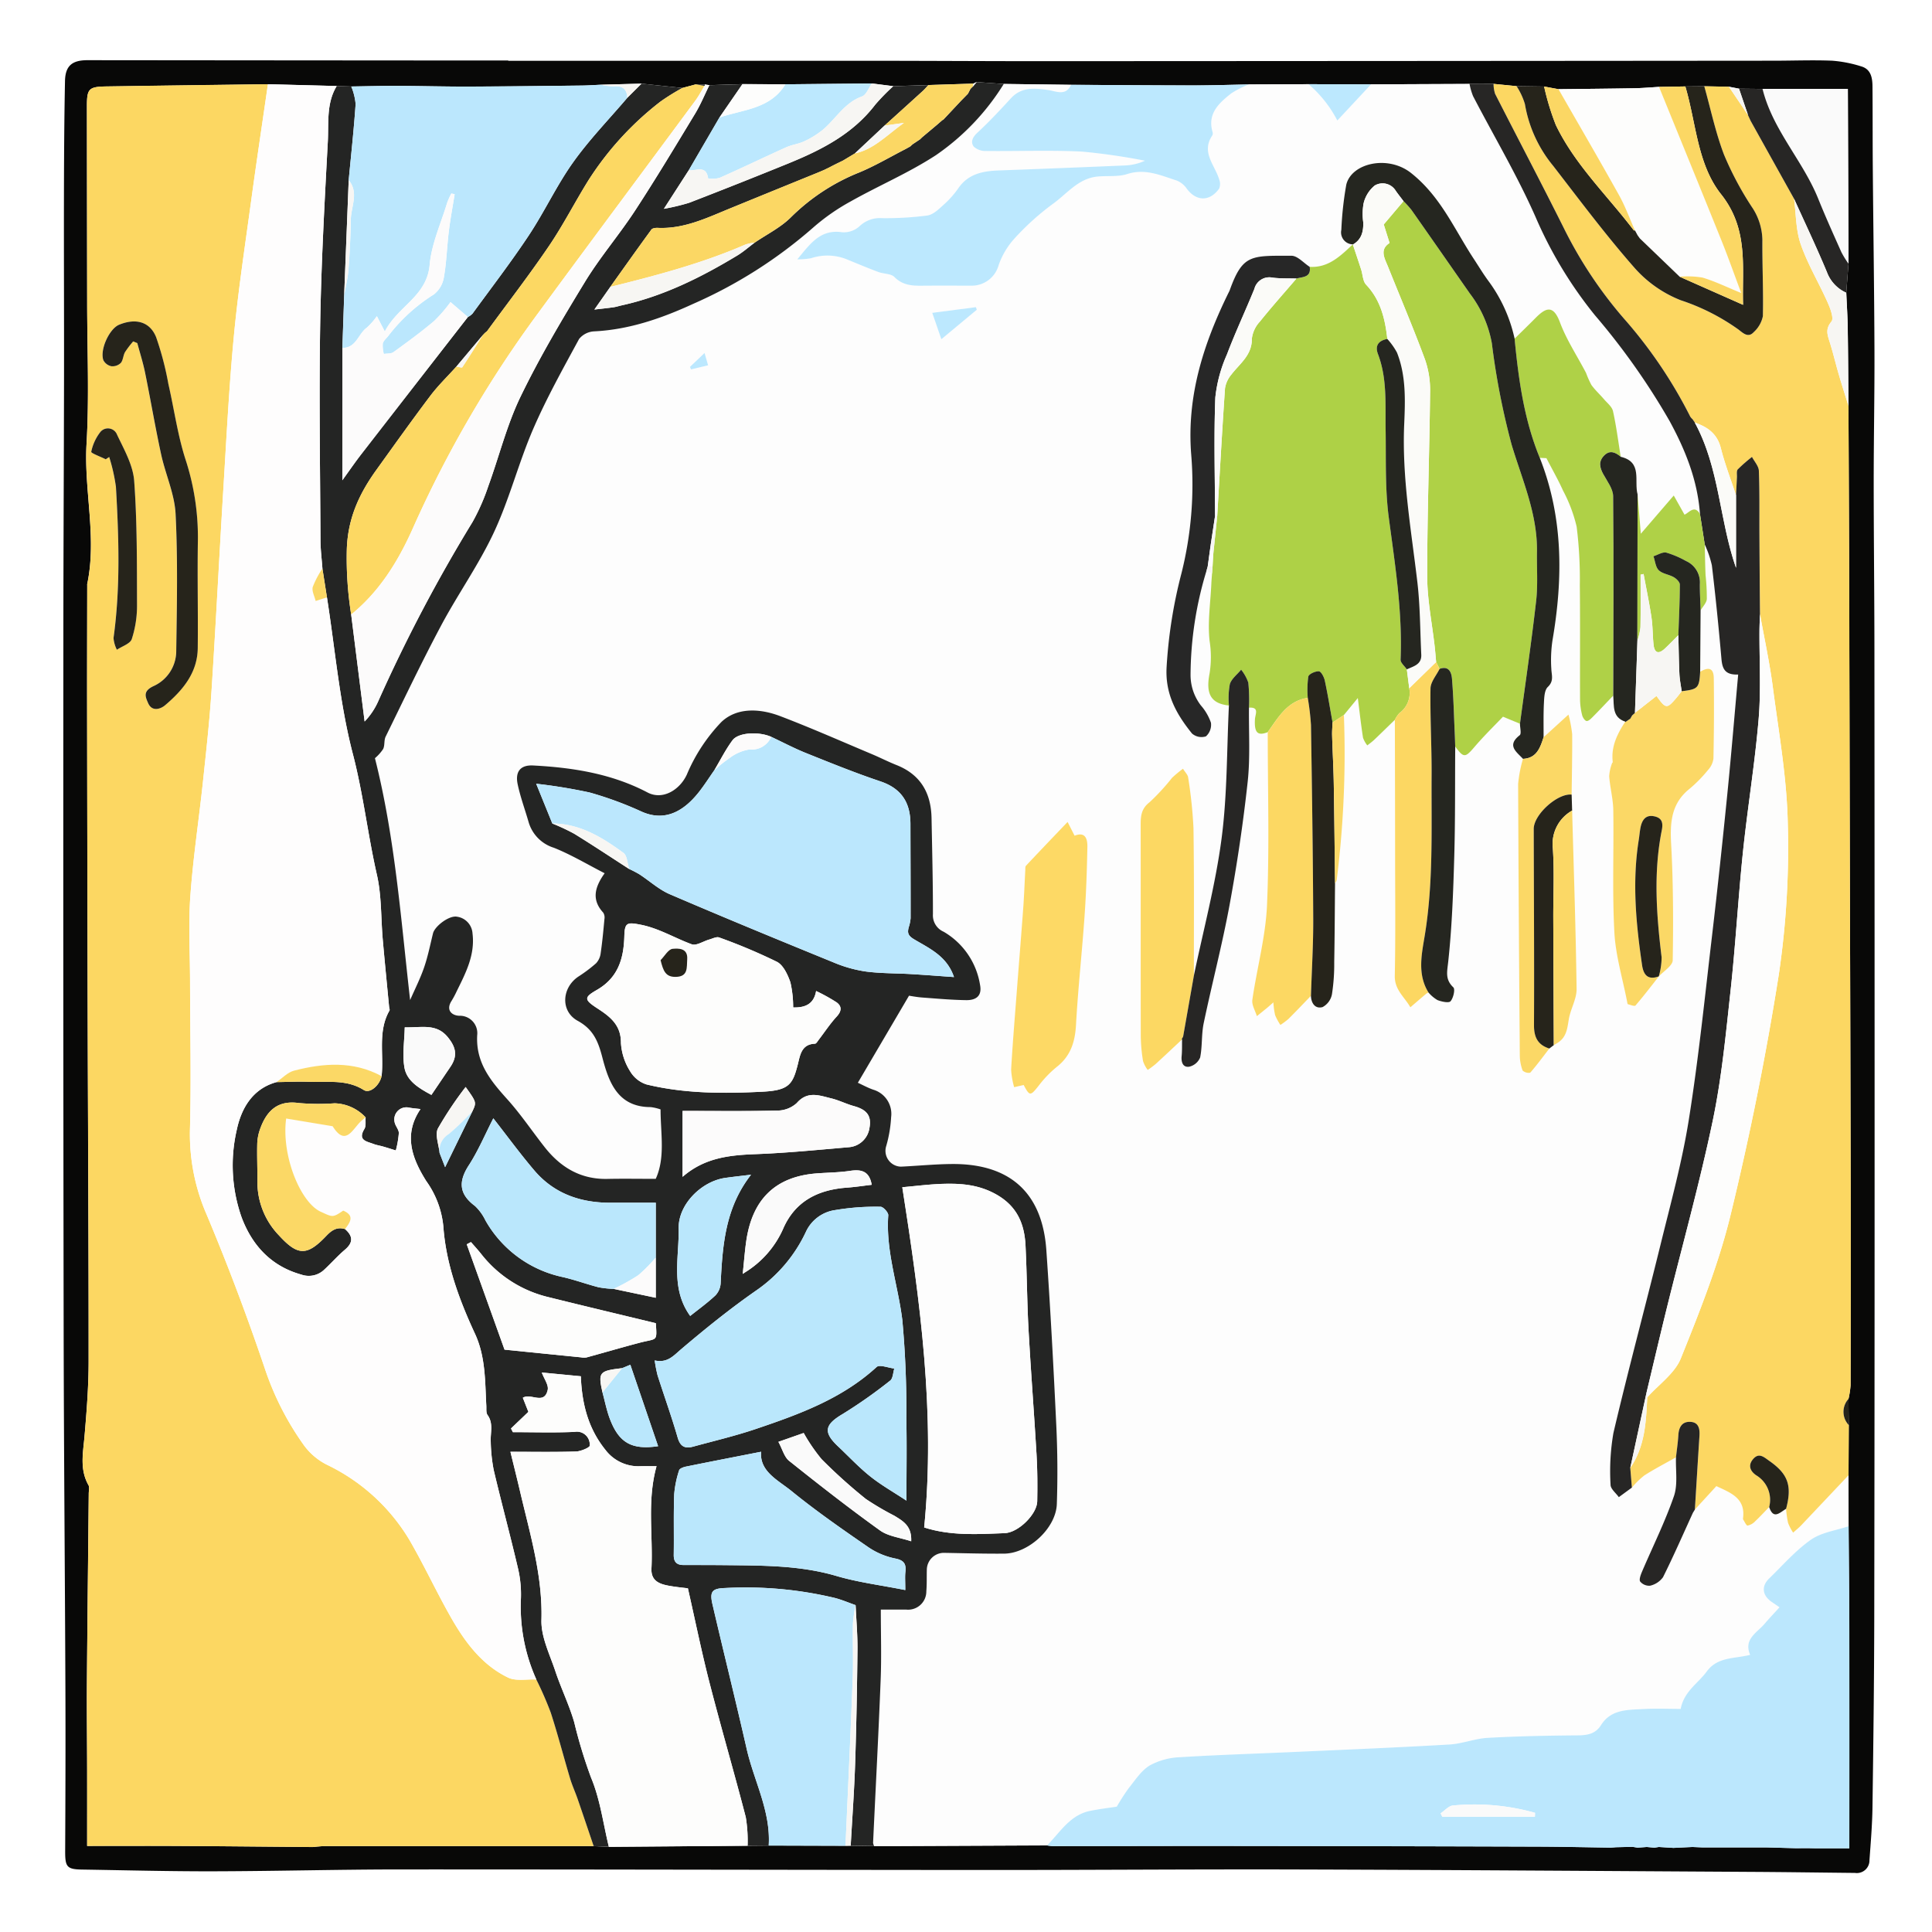<svg xmlns="http://www.w3.org/2000/svg" xmlns:xlink="http://www.w3.org/1999/xlink" width="320" height="320" viewBox="0 0 320 320">
  <rect x="0" y="0" width="320" height="320" fill="#808080" stroke="none"/>
  <defs>
    <clipPath id="clip-_0402">
      <rect width="320" height="320"/>
    </clipPath>
  </defs>
  <g id="_0402" data-name="0402" clip-path="url(#clip-_0402)">
    <rect width="320" height="320" fill="#fff"/>
    <g id="Group_7" data-name="Group 7" transform="translate(353.798 346.434)">
      <path id="Path_2777" data-name="Path 2777" d="M-269.616-336.367q29.888,0,59.775,0c9.806.005,19.613.069,29.419.065q60.195-.025,120.391-.077c3.24,0,6.486-.132,9.721,0a21.192,21.192,0,0,1,4.755.929c1.647.458,1.89,1.9,1.9,3.346.038,4.567.014,9.135.053,13.7.084,10.021.236,20.041.274,30.061.027,7.233-.127,14.466-.125,21.7,0,9.167.111,18.334.118,27.5q.036,45.637.029,91.276,0,34.84-.056,69.682c-.024,10.371-.149,20.742-.295,31.112-.041,2.927-.292,5.852-.5,8.774a2.09,2.09,0,0,1-2.4,2.08c-5.61-.056-11.22-.138-16.831-.171-25.152-.148-50.3-.329-75.457-.4-17.019-.05-34.039.092-51.058.085-32.446-.012-64.891-.1-97.337-.092-10.379,0-20.757.284-31.137.309-7.264.018-14.529-.175-21.793-.287-2.568-.039-2.847-.435-2.834-3.1.043-8.92.075-17.84.039-26.759-.078-19.978-.26-39.954-.291-59.932q-.087-56.7-.046-113.391c0-14.7.086-29.4.109-44.094.015-9.947-.033-19.893-.014-29.84.013-6.37.047-12.741.174-19.11.051-2.549,1.184-3.466,3.732-3.464q29.187.029,58.374.048,5.653,0,11.309,0ZM-48-297.951q.186-2.4.373-4.805c-.036-9.628-.073-19.257-.109-28.949H-61.864l-3.9-.04-1.675-.324-4.082-.078-3.139.03-4.355.076c-1.368.078-2.735.2-4.1.225-4.18.073-8.361.107-12.542.157l-2.385-.443-4.575-.065-3.8-.374-3.975.009-16.317.069-10.358-.027-9.9.043c-3.088.057-6.177.165-9.265.163-6.722-.005-13.445-.065-20.167-.1l-11.151-.143-4.487-.315-.54.257-7.448.237-5.826.187-3.541-.451-14.325.144-7.11-.035-5.485.175-.761-.106-1.463-.026-2.229.594-6.781-.715-6.729.183c-1.053.048-2.107.126-3.161.137-6.257.069-12.514.151-18.771.17-3.939.012-7.878-.1-11.818-.116-2.532-.008-5.064.064-7.6.1l-2.409-.077-11.4-.294q-13.374.178-26.748.365c-2.911.045-3.223.379-3.221,3.232q.009,16.266.038,32.532c.007,7.8.357,15.625-.1,23.4s1.745,15.5.11,23.251a1.024,1.024,0,0,0,0,.2c-.008,6.739-.03,13.479-.02,20.218q.035,26.145.1,52.288c.049,18.687.164,37.373.152,56.06,0,4.114-.323,8.236-.674,12.34-.238,2.772-.841,5.512.647,8.143.2.353.053.908.048,1.369-.1,10.361-.221,20.722-.3,31.084-.035,4.869.025,9.738.033,14.608.006,4.2,0,8.391,0,12.7,5.254,0,10.212-.023,15.169.005,7.4.041,14.8.117,22.2.179l.769-.076c.394-.027.787-.077,1.181-.077q22.284,0,44.57,0l2.517.121,22.975-.181,3.5-.032,12.722.038.858-.009,3.881.063c2.044,0,4.088,0,6.131-.014q11.257-.048,22.516-.1a8.55,8.55,0,0,0,.979.11c9.978-.006,19.956-.04,29.935-.028q25.131.028,50.262.109c4.068.012,8.136.11,12.205.168l.855-.067,2.726-.066.85.136,1.531-.11,1.252.114.736-.114,2.417.15,3.148-.15,1.65.07,10.675,0,4.788.132,2-.012,1.175.026h5.693q0-18.042,0-36c-.009-5.784-.076-11.567-.116-17.351q-.006-4.216-.011-8.432.021-4.154.044-8.305-.026-2.17-.05-4.342a14.868,14.868,0,0,0,.35-2.273q.038-16.335.017-32.671-.043-24.411-.129-48.823-.036-13.438-.063-26.879-.035-15.009-.074-30.019-.039-11.9-.106-23.807c-.037-4.283-.054-8.567-.121-12.849C-47.784-294.021-47.915-295.986-48-297.951Z" fill="#080807"/>
      <path id="Path_2778" data-name="Path 2778" d="M-187.546-332.53l11.151.143c-.873,1.947-2.53,1.037-3.8.863-2.295-.313-4.419-.535-6.192,1.4s-3.579,3.868-5.507,5.654c-.807.749-1.2,1.534-.624,2.317a2.82,2.82,0,0,0,2.024.727c5.3.058,10.6-.159,15.888.1a104.768,104.768,0,0,1,10.45,1.511,8.763,8.763,0,0,1-3.167.782q-10.485.454-20.973.829c-2.638.1-5.081.519-6.745,2.911a15.64,15.64,0,0,1-2.348,2.672c-.841.757-1.794,1.73-2.809,1.885a53.216,53.216,0,0,1-7.5.437,4.875,4.875,0,0,0-3.745,1.346,3.859,3.859,0,0,1-2.855.991c-3.634-.546-5.286,1.9-7.441,4.485a12.473,12.473,0,0,0,2.265-.181,8.579,8.579,0,0,1,5.885.16c1.756.721,3.509,1.454,5.286,2.122.873.328,2.075.246,2.646.824,1.619,1.642,3.556,1.44,5.514,1.435,2.384-.006,4.768,0,7.152,0a4.617,4.617,0,0,0,4.6-3.4,12.825,12.825,0,0,1,2.458-4.226,42.912,42.912,0,0,1,6.451-5.868c2.35-1.658,4.213-4.224,7.371-4.568,1.671-.181,3.46.081,5.012-.423,2.986-.97,5.549.222,8.2,1.073a3.678,3.678,0,0,1,1.655,1.331c1.564,2.133,3.814,2.194,5.378,0a2.018,2.018,0,0,0,.013-1.487c-.7-2.394-3.059-4.516-1.139-7.329a.8.8,0,0,0,.021-.584c-.861-3.048,1.087-4.772,3.108-6.369a16.008,16.008,0,0,1,2.9-1.478l9.9-.043a19.845,19.845,0,0,1,4.772,6.014l5.586-5.987,16.317-.069a10.379,10.379,0,0,0,.581,2.022c3.479,6.7,7.363,13.217,10.392,20.112a69.557,69.557,0,0,0,9.778,16.167A115.108,115.108,0,0,1-77.267-276.7c2.649,4.855,4.637,9.845,5.037,15.4-.921-1.555-1.785-.22-2.559.12-.521-.929-.988-1.759-1.784-3.176l-5.454,6.334c-.215-2.608-.376-4.564-.537-6.52-.62-2.214.861-5.366-2.785-6.226-.409-2.524-.73-5.067-1.281-7.56-.163-.734-.952-1.344-1.493-1.978-.684-.8-1.478-1.519-2.089-2.369a15.888,15.888,0,0,1-.877-1.975c-1.455-2.795-3.234-5.465-4.328-8.393-1.119-3-2.379-2.4-4.047-.716-1.143,1.154-2.311,2.283-3.468,3.424a24.936,24.936,0,0,0-4.361-9.589c-.856-1.162-1.6-2.408-2.394-3.615-3.226-4.9-5.465-10.328-10.4-14.235-3.813-3.018-9.845-1.644-10.718,1.926a56.3,56.3,0,0,0-.822,7.484,1.988,1.988,0,0,0,1.889,2.416c-2.036,1.9-4.016,3.9-7.135,3.716-1-.64-2.005-1.832-3.007-1.832-6.7,0-8.084-.293-10.254,5.779a1.81,1.81,0,0,1-.088.176c-4.2,8.521-7.052,17.25-6.262,27.043a60.312,60.312,0,0,1-1.637,19.664,79.491,79.491,0,0,0-2.45,15.577c-.224,4.44,1.673,7.741,4.218,10.9a2.4,2.4,0,0,0,2.3.467,2.571,2.571,0,0,0,.832-2.265A8.666,8.666,0,0,0-154.9-229.6a8.283,8.283,0,0,1-1.7-5.08,59.987,59.987,0,0,1,2.647-17.231l.912.456c-.041.59-.094,1.179-.121,1.77-.142,3.155-.638,6.353-.279,9.451a17.086,17.086,0,0,1-.014,5.37c-.637,3.3.156,4.958,3.209,5.292-.362,7.348-.261,14.757-1.216,22.028-1,7.638-3.015,15.143-4.586,22.705-.009-8.144.056-16.291-.068-24.434a76.244,76.244,0,0,0-.885-8.389c-.056-.442-.484-.838-.852-1.437a19.518,19.518,0,0,0-1.809,1.5,35.767,35.767,0,0,1-3.741,4.059c-1.382,1.072-1.464,2.3-1.461,3.779.019,11.655-.007,23.31.017,34.965a27.48,27.48,0,0,0,.377,4.125,5.067,5.067,0,0,0,.773,1.46,15.366,15.366,0,0,0,1.309-.974c1.473-1.346,2.923-2.718,4.382-4.08-.02.923.016,1.851-.073,2.767-.1,1.018.216,1.912,1.264,1.752a2.576,2.576,0,0,0,1.8-1.523c.378-1.857.2-3.828.589-5.681,1.368-6.541,3.073-13.016,4.285-19.583,1.247-6.756,2.258-13.569,3-20.4.441-4.053.167-8.183.215-12.279,1.754-.143,1.041,1.094.993,1.867-.139,2.251.416,2.855,2.113,2.183,0,9.53.292,19.072-.115,28.584-.225,5.273-1.674,10.488-2.433,15.749-.123.847.48,1.8.747,2.7.562-.453,1.128-.9,1.686-1.362.286-.235.558-.487,1.051-.919a12.726,12.726,0,0,0,.29,2.122,9.532,9.532,0,0,0,.871,1.614,11.119,11.119,0,0,0,1.343-1c1.261-1.251,2.481-2.543,3.717-3.819.043,1.263.728,2.206,1.931,1.86a3.051,3.051,0,0,0,1.549-2.12,32.579,32.579,0,0,0,.377-5.3c.079-4.358.094-8.717.135-13.076a1.7,1.7,0,0,0,.274-.514,168.361,168.361,0,0,0,1.192-27.37l2.305-2.811c.312,2.458.541,4.523.861,6.573a4.3,4.3,0,0,0,.713,1.272c.371-.3.765-.575,1.11-.9,1.16-1.1,2.3-2.224,3.451-3.337q.021,11.2.04,22.4c.006,6.675.08,13.351-.051,20.024-.045,2.309,1.631,3.513,2.578,5.193.883-.758,1.764-1.518,2.652-2.27a1.7,1.7,0,0,1,.354-.177,5.872,5.872,0,0,0,1.49,1.258c.683.262,1.872.524,2.162.193.47-.539.795-1.989.465-2.3-1.387-1.323-1.033-2.547-.847-4.265.627-5.791.833-11.636,1-17.466.173-6.05.114-12.107.157-18.16,1.393,1.917,1.667,1.854,3.145.121,1.633-1.916,3.448-3.677,4.762-5.061l2.813,1.164c0,.657.271,1.663-.048,1.912-2.194,1.711-.524,2.743.548,3.91a21.6,21.6,0,0,0-.8,4.16q.059,22.48.278,44.961a7.319,7.319,0,0,0,.467,2.5,1.481,1.481,0,0,0,1.26.36c1.116-1.282,2.124-2.658,3.164-4.007l.743-.569c.278-.169.569-.319.832-.51,1.3-.94,1.413-2.347,1.655-3.792.283-1.692,1.305-3.336,1.284-4.992-.13-9.851-.469-19.7-.738-29.548l-.081-2.648c.038-3.336.116-6.673.089-10.008a20.6,20.6,0,0,0-.617-3.242l-4.123,3.759c.011-1.9-.04-3.806.059-5.7.048-.907.089-2.1.644-2.633,1.035-.986.625-1.922.58-2.994a22.324,22.324,0,0,1,.187-4.7c1.767-10.264,1.8-20.391-2.1-30.255l1.105.054c1.045,2.022,1.983,3.645,2.739,5.349a24.694,24.694,0,0,1,2.267,6,69.571,69.571,0,0,1,.526,9.683c.071,6.344.011,12.688.039,19.033a10.864,10.864,0,0,0,.351,2.519c.093.376.46.928.741.951.325.028.734-.4,1.033-.7,1.138-1.151,2.246-2.331,3.366-3.5.152,1.672-.213,3.583,1.994,4.3-1.334,2.038-2.391,4.161-2.07,6.711.006.046-.1.1-.114.156a7.488,7.488,0,0,0-.482,2.175c.142,1.883.652,3.749.681,5.626.1,6.747-.183,13.509.18,20.238.209,3.872,1.381,7.693,2.123,11.537.024.128.054.345.121.362.424.107,1.108.382,1.253.213,1.345-1.565,2.6-3.209,3.875-4.829l-.019.019c.808-.9,2.3-1.783,2.312-2.693.107-6.408.091-12.832-.261-19.23-.2-3.6.013-6.751,3.064-9.176a22.65,22.65,0,0,0,3.045-3.107A3.386,3.386,0,0,0-70-220.793q.137-6.645.06-13.3c-.02-1.644-.785-1.95-2.253-1.086q.035-5.085.069-10.172c.362-.624.982-1.23,1.029-1.877a34.671,34.671,0,0,0-.208-3.929c-.073-1.7-.1-3.408-.144-5.112a17.1,17.1,0,0,1,1.185,3.464c.616,5.151,1.134,10.315,1.586,15.483.139,1.583.53,2.707,2.773,2.607-.605,6.715-1.143,13.269-1.8,19.812-.784,7.812-1.608,15.621-2.526,23.418-1.2,10.2-2.241,20.42-3.857,30.551-1.114,6.98-3,13.842-4.695,20.721-2.553,10.386-5.344,20.713-7.787,31.123a37.325,37.325,0,0,0-.472,8.584c0,.683.888,1.362,1.367,2.043l2.165-1.583a13.719,13.719,0,0,1,2.055-2.01c1.7-1.089,3.5-2.016,5.254-3.009-.083,2.164.327,4.5-.349,6.456-1.478,4.279-3.519,8.363-5.3,12.54-.215.505-.5,1.3-.277,1.6a1.933,1.933,0,0,0,1.638.679A3.638,3.638,0,0,0-78.348-85.2c1.754-3.513,3.325-7.116,4.96-10.688l.332-.538-.014.015,3.554-3.88C-67.2-99.2-64.64-98.311-65.1-94.937a.306.306,0,0,0,.031.193c.239.355.511,1.008.727.991a2.344,2.344,0,0,0,1.243-.7c.81-.757,1.559-1.579,2.334-2.374.711,2.173,1.793.874,2.8.3A16.732,16.732,0,0,0-57.64-94.2a8.22,8.22,0,0,0,.842,1.616c.457-.413.944-.8,1.368-1.245q3.915-4.119,7.808-8.259,0,4.215.011,8.432c-2.108.716-4.506,1.018-6.256,2.245-2.551,1.787-4.652,4.223-6.914,6.414-1.33,1.289-1.133,2.819.433,3.89l1.286.881c-.9.988-1.708,1.836-2.466,2.73-1.279,1.508-3.512,2.537-2.4,5.15-2.661.669-5.4.3-7.185,2.753-1.434,1.964-3.767,3.285-4.319,6.2-1.961,0-4.07-.092-6.169.023-2.594.142-5.362.018-7.019,2.651-.938,1.491-2.291,1.7-3.922,1.709-4.952.038-9.91.133-14.854.411-2.121.119-4.2.979-6.321,1.1-8.494.5-17,.843-25.5,1.228-6.394.29-12.794.478-19.181.88a11.253,11.253,0,0,0-4.987,1.371c-1.4.853-2.4,2.423-3.475,3.757a34.71,34.71,0,0,0-1.972,3.063c-1.192.186-2.826.378-4.432.7-3.334.679-4.948,3.548-7.112,5.712q-11.257.051-22.516.1c-2.043.009-4.087.009-6.131.014a1.618,1.618,0,0,1-.176-.534c.42-9.018.9-18.034,1.256-27.055.148-3.8.024-7.6.024-11.581,1.558,0,2.863.006,4.168,0a3.019,3.019,0,0,0,3.371-3.032c.1-1.184.048-2.381.083-3.572a2.83,2.83,0,0,1,2.966-2.789c3.275.058,6.55.156,9.825.129,4.053-.033,8.607-4.21,8.742-8.23.146-4.332.115-8.681-.09-13.012-.458-9.683-.976-19.365-1.648-29.035-.66-9.486-6.012-14.317-15.59-14.258-2.83.018-5.658.3-8.489.437a2.62,2.62,0,0,1-2.451-3.385,21.259,21.259,0,0,0,.821-4.815,4.176,4.176,0,0,0-2.979-4.562c-.9-.32-1.752-.786-2.523-1.139l8.473-14.418c.382.054,1.282.231,2.19.3,2.425.18,4.851.4,7.28.434,1.552.022,2.668-.633,2.294-2.529a12.434,12.434,0,0,0-6.026-8.8,2.961,2.961,0,0,1-1.777-2.921c.007-5.3-.13-10.6-.229-15.9-.077-4.142-1.8-7.2-5.791-8.784-1.406-.558-2.757-1.253-4.153-1.839-5.03-2.114-10.025-4.325-15.122-6.268-3.322-1.266-7.128-1.495-9.73.957a28.448,28.448,0,0,0-5.741,8.739c-1.19,2.554-4.015,4.258-6.5,2.951-5.934-3.118-12.378-4.132-18.958-4.474-2.081-.108-3,1.011-2.555,3.117s1.211,4.158,1.806,6.242a6.291,6.291,0,0,0,4.2,4.273c2.86,1.144,5.534,2.753,8.4,4.219-1.807,2.511-2.067,4.525-.234,6.524a1.517,1.517,0,0,1,.2,1.048c-.175,1.891-.35,3.785-.624,5.663a2.975,2.975,0,0,1-.759,1.673,24.109,24.109,0,0,1-2.942,2.212c-2.759,1.858-2.986,5.739-.107,7.319,2.561,1.406,3.375,3.335,4.073,6.026,1.046,4.028,2.5,8.271,8.011,8.267a7.838,7.838,0,0,1,1.642.384c0,3.953.81,7.993-.8,11.5-2.859,0-5.429-.046-8,.01-4.429.1-7.769-1.912-10.414-5.284-2.063-2.63-3.937-5.425-6.166-7.9-2.762-3.07-5.239-6.055-4.99-10.611a2.891,2.891,0,0,0-2.97-3.228c-1.171-.029-2.29-.889-1.271-2.471a15.365,15.365,0,0,0,.837-1.567c1.486-3.023,3.065-5.995,2.63-9.579a2.984,2.984,0,0,0-2.552-2.786c-1.31-.27-3.7,1.574-3.994,2.754-.464,1.886-.842,3.8-1.471,5.635s-1.53,3.6-2.319,5.418c-1.535-13.469-2.5-26.92-5.826-40.065a7.182,7.182,0,0,0,1.357-1.518c.3-.6.118-1.447.416-2.054,3.013-6.146,5.956-12.332,9.172-18.372,2.79-5.241,6.276-10.138,8.777-15.5,2.564-5.5,4.068-11.481,6.477-17.061,2.211-5.122,4.951-10.022,7.616-14.934a3.432,3.432,0,0,1,2.514-1.258c5.834-.291,11.217-2.181,16.426-4.575a77.115,77.115,0,0,0,19.824-12.612,34.643,34.643,0,0,1,6.228-4.342c4.665-2.628,9.65-4.739,14.115-7.658A39.484,39.484,0,0,0-187.546-332.53Zm10.574,122.237c-2.505,2.625-4.709,4.923-6.886,7.246-.147.156-.1.507-.119.769-.117,2.111-.193,4.225-.347,6.333-.342,4.674-.726,9.346-1.083,14.019-.322,4.214-.674,8.426-.915,12.644a13.279,13.279,0,0,0,.5,2.917c.708-.161,1.142-.261,1.577-.358.995,1.863,1.11,1.835,2.422.2a18.439,18.439,0,0,1,3-3.15c2.35-1.812,3.088-4.159,3.248-7.026.334-6,.994-11.973,1.412-17.966.267-3.824.4-7.659.47-11.492.024-1.27-.3-2.581-2.117-1.857Zm-20.907-79.961,5.867-4.876-.147-.427-7.226.942C-198.81-292.951-198.315-291.517-197.879-290.254Zm-41.642,4.591.179.408,2.828-.678-.59-2.032Z" fill="#fdfdfd"/>
      <path id="Path_2779" data-name="Path 2779" d="M-301.99-40.511c-7.4-.062-14.8-.138-22.2-.179-4.957-.028-9.915-.005-15.169-.005,0-4.305.005-8.5,0-12.7-.008-4.87-.068-9.739-.033-14.608.075-10.362.2-20.723.3-31.084.005-.461.152-1.016-.048-1.369-1.488-2.631-.885-5.371-.647-8.143.351-4.1.672-8.226.674-12.34.012-18.687-.1-37.373-.152-56.06q-.069-26.144-.1-52.288c-.01-6.739.012-13.479.02-20.218a1.024,1.024,0,0,1,0-.2c1.635-7.749-.562-15.476-.11-23.251s.1-15.6.1-23.4q-.015-16.266-.038-32.532c0-2.853.31-3.187,3.221-3.232q13.374-.209,26.747-.365c-.934,6.469-1.908,12.932-2.79,19.408-1.007,7.391-2.132,14.774-2.839,22.2-.8,8.352-1.223,16.74-1.735,25.117-.687,11.218-1.244,22.443-1.972,33.658-.329,5.073-.891,10.133-1.43,15.189-.672,6.3-1.631,12.583-2.083,18.9-.334,4.665-.058,9.373-.049,14.062.015,8.146.2,16.3-.012,24.436a33.281,33.281,0,0,0,2.729,14.18c3.587,8.522,6.846,17.2,9.8,25.961a47.781,47.781,0,0,0,6.432,12.44,10.657,10.657,0,0,0,3.756,3.125,32.059,32.059,0,0,1,13.6,12.387c2.391,4.11,4.4,8.441,6.737,12.585,2.361,4.189,5.171,8.106,9.63,10.261,1.308.632,3.109.243,4.684.321a58.671,58.671,0,0,1,2.393,5.491c1.167,3.59,2.109,7.253,3.191,10.871.35,1.174.868,2.3,1.27,3.457.894,2.586,1.763,5.181,2.643,7.772q-22.285,0-44.57,0c-.394,0-.787.05-1.181.077Zm-29.748-249.378.672.284c.435,1.631.952,3.246,1.289,4.9.917,4.5,1.681,9.024,2.653,13.508.72,3.322,2.238,6.566,2.4,9.894.376,7.579.216,15.189.105,22.783a6.37,6.37,0,0,1-3.666,5.683c-1.91.854-1.459,1.8-.98,2.88.643,1.458,2.067.957,2.8.334,2.917-2.479,5.367-5.361,5.411-9.476.063-5.881-.074-11.764.02-17.644a41.411,41.411,0,0,0-2.043-13.578c-1.307-4.049-1.884-8.331-2.839-12.5a50.641,50.641,0,0,0-2.038-7.78c-1.05-2.588-3.409-3.167-6.131-2.045-1.6.662-3.218,4.144-2.6,5.877a1.932,1.932,0,0,0,1.326.994,1.967,1.967,0,0,0,1.556-.543c.395-.455.387-1.235.7-1.79A15.961,15.961,0,0,1-331.738-289.889Zm-4.548,19.526.57-.377a30.158,30.158,0,0,1,1.115,4.956c.48,8.346.761,16.7-.4,25.026a5.248,5.248,0,0,0,.556,1.943c.857-.58,2.213-.995,2.47-1.774a17.947,17.947,0,0,0,.867-5.623c-.023-6.859.03-13.736-.472-20.567-.192-2.614-1.663-5.189-2.832-7.649a1.619,1.619,0,0,0-2.771-.453,7.911,7.911,0,0,0-1.509,3.276C-338.739-271.375-337.13-270.786-336.286-270.363Z" fill="#fcd762"/>
      <path id="Path_2780" data-name="Path 2780" d="M-255.47-40.664c-.88-2.591-1.749-5.186-2.643-7.772-.4-1.16-.92-2.283-1.27-3.457-1.082-3.618-2.024-7.281-3.191-10.871a58.539,58.539,0,0,0-2.393-5.49,29.359,29.359,0,0,1-2.555-13.415,18.767,18.767,0,0,0-.509-5.093c-1.265-5.414-2.722-10.783-4-16.195a27.063,27.063,0,0,1-.488-4.7c-.081-1.481.481-3.006-.534-4.411-.263-.365-.17-1-.2-1.52-.216-4.044-.113-8.136-1.879-11.937-2.633-5.67-4.8-11.558-5.24-17.785a15.43,15.43,0,0,0-2.829-7.5c-2.307-3.68-3.865-7.646-.951-11.926-.705-.086-1.291-.126-1.866-.233a2.006,2.006,0,0,0-2.424,2.4c.114.628.7,1.21.7,1.811a15.951,15.951,0,0,1-.5,2.876c-.7-.215-1.39-.438-2.089-.642-.537-.156-1.1-.237-1.618-.436-1.114-.428-2.651-.581-1.5-2.482.3-.5.15-1.272.207-1.919a7.3,7.3,0,0,0-5.131-2.33,36.582,36.582,0,0,1-5.933-.045c-3.479-.489-5.293,1.256-6.371,4.2a7.957,7.957,0,0,0-.51,2.478c-.055,2.11.04,4.224.026,6.336a12.7,12.7,0,0,0,3.562,8.9c3.121,3.414,4.647,3.454,7.838.1.891-.937,1.782-1.553,3.111-1.134,1.313,1.146,1.389,2.22-.02,3.414-1.206,1.022-2.258,2.224-3.419,3.3a3.7,3.7,0,0,1-3.795.824c-5.018-1.393-8.165-4.868-9.9-9.484a25.947,25.947,0,0,1-.817-14.427c.732-3.51,2.545-6.852,6.593-7.972,1.769-.023,3.541-.122,5.306-.054,3.1.121,6.292-.459,9.179,1.371.977.62,2.587-.746,2.926-2.306.4-3.623-.667-7.423,1.308-10.863.079-.137-.043-.384-.061-.581-.353-3.712-.722-7.422-1.05-11.136-.318-3.6-.182-7.3-.977-10.79-1.508-6.619-2.251-13.357-3.975-19.972-2.2-8.452-2.931-17.288-4.294-25.959q-.375-2.382-.749-4.765c-.113-1.568-.316-3.135-.323-4.7-.056-11.881-.246-23.766-.049-35.644.167-10.117.72-20.23,1.262-30.336.166-3.106-.275-6.37,1.477-9.247l2.409.077a9.822,9.822,0,0,1,.722,2.913c-.288,4.206-.748,8.4-1.146,12.6q-.375,9.514-.749,19.028l-.3,8.757v21.924c1.127-1.556,2.087-2.963,3.128-4.307q8.815-11.378,17.663-22.73a3.186,3.186,0,0,0,.762-.561c3.134-4.3,6.388-8.531,9.328-12.965,2.606-3.929,4.61-8.269,7.339-12.1,2.688-3.773,5.953-7.134,8.966-10.676l2.364-2.355,6.78.716a36.189,36.189,0,0,0-3.645,2.264,51.31,51.31,0,0,0-11.9,12.991c-2.25,3.606-4.182,7.42-6.566,10.93-3.262,4.8-6.819,9.407-10.249,14.1l-.381.314-.341.359q-2.18,2.594-4.358,5.189c-1.445,1.606-3.014,3.12-4.313,4.839-3.037,4.02-5.957,8.13-8.9,12.219-2.832,3.931-4.755,7.982-4.936,13.153a59.532,59.532,0,0,0,.721,10.868l2.226,17.712a11.658,11.658,0,0,0,2.258-3.369,259.445,259.445,0,0,1,15.616-29.68,34.613,34.613,0,0,0,2.607-5.925c1.8-4.939,3.068-10.126,5.343-14.829,3.165-6.543,6.9-12.831,10.69-19.044,2.492-4.083,5.65-7.753,8.273-11.764,3.445-5.27,6.687-10.674,9.95-16.062.909-1.5,1.581-3.145,2.362-4.724l5.485-.175-3.817,5.536-5.077,8.726-4.123,6.392a35.236,35.236,0,0,0,4.186-1q8.256-3.193,16.457-6.528c5.453-2.225,10.638-4.86,14.348-9.705a34.422,34.422,0,0,1,3-3.077l5.825-.187c-.315.332-.611.687-.949.994q-3.153,2.871-6.323,5.723l-4.914,4.611.01-.009-2,1.205.023-.015-.821.4.02-.013-.815.408.017-.011-.807.422.022-.015-.824.4.028-.015-.93.394q-7.344,2.992-14.686,5.988c-3.824,1.568-7.576,3.382-11.876,3.186-.357-.016-.889.049-1.059.281-2.3,3.146-4.551,6.327-6.814,9.5l-2.629,3.746c1.356-.159,2.27-.25,3.177-.381.454-.066.9-.215,1.346-.314,6.9-1.521,13.121-4.623,19.115-8.237,1.025-.619,1.935-1.426,2.9-2.146,2.028-1.389,4.321-2.513,6.028-4.222a33.929,33.929,0,0,1,11.28-7.4c2.642-1.094,5.125-2.573,7.68-3.88l.813-.452-.037.027.443-.413-.024.03,1.215-.809-.018.014.424-.412-.016.021,2.395-2.008-.019.016.951-.829.12-.037,2.922-3.121-.01.008.8-.813-.019.016.416-.422-.017.021.426-.819-.035.035.432-.43-.022.045.649-.768,4.487.315a39.484,39.484,0,0,1-11.227,11.786c-4.465,2.919-9.45,5.03-14.115,7.658a34.643,34.643,0,0,0-6.228,4.342,77.115,77.115,0,0,1-19.824,12.612c-5.209,2.394-10.592,4.284-16.426,4.575a3.432,3.432,0,0,0-2.514,1.258c-2.665,4.912-5.4,9.812-7.616,14.934-2.409,5.58-3.913,11.564-6.477,17.061-2.5,5.364-5.987,10.261-8.777,15.5-3.216,6.04-6.159,12.226-9.172,18.372-.3.607-.116,1.45-.416,2.054a7.182,7.182,0,0,1-1.357,1.518c3.325,13.145,4.291,26.6,5.826,40.065.789-1.816,1.685-3.572,2.319-5.418s1.007-3.749,1.471-5.635c.291-1.18,2.684-3.024,3.994-2.754a2.984,2.984,0,0,1,2.552,2.786c.435,3.584-1.144,6.556-2.63,9.579a15.365,15.365,0,0,1-.837,1.567c-1.019,1.582.1,2.442,1.271,2.471a2.891,2.891,0,0,1,2.97,3.228c-.249,4.556,2.228,7.541,4.99,10.611,2.229,2.478,4.1,5.273,6.166,7.9,2.645,3.372,5.985,5.381,10.414,5.284,2.568-.056,5.138-.01,8-.01,1.614-3.51.8-7.55.8-11.5a7.838,7.838,0,0,0-1.642-.384c-5.509,0-6.965-4.239-8.011-8.267-.7-2.691-1.512-4.62-4.073-6.026-2.879-1.58-2.652-5.461.107-7.319a24.109,24.109,0,0,0,2.942-2.212,2.975,2.975,0,0,0,.759-1.673c.274-1.878.449-3.772.624-5.663a1.517,1.517,0,0,0-.2-1.048c-1.833-2-1.573-4.013.234-6.524-2.866-1.466-5.54-3.075-8.4-4.219a6.291,6.291,0,0,1-4.2-4.273c-.6-2.084-1.36-4.129-1.806-6.242s.474-3.225,2.555-3.117c6.58.342,13.024,1.356,18.958,4.474,2.487,1.307,5.312-.4,6.5-2.951a28.448,28.448,0,0,1,5.741-8.739c2.6-2.452,6.408-2.223,9.73-.957,5.1,1.943,10.092,4.154,15.122,6.268,1.4.586,2.747,1.281,4.153,1.839,3.989,1.586,5.714,4.642,5.791,8.784.1,5.3.236,10.6.229,15.9a2.961,2.961,0,0,0,1.777,2.921,12.434,12.434,0,0,1,6.026,8.8c.374,1.9-.742,2.551-2.294,2.529-2.429-.034-4.855-.254-7.28-.434-.908-.068-1.808-.245-2.19-.3l-8.473,14.418c.771.353,1.621.819,2.523,1.139A4.176,4.176,0,0,1-206.2-161.4a21.259,21.259,0,0,1-.821,4.815,2.62,2.62,0,0,0,2.451,3.385c2.831-.133,5.659-.419,8.489-.437,9.578-.059,14.93,4.772,15.59,14.258.672,9.67,1.19,19.352,1.648,29.035.205,4.331.236,8.68.09,13.012-.135,4.02-4.689,8.2-8.742,8.23-3.275.027-6.55-.071-9.825-.129a2.83,2.83,0,0,0-2.966,2.789c-.035,1.191.018,2.388-.083,3.572a3.019,3.019,0,0,1-3.371,3.032c-1.3.007-2.61,0-4.168,0,0,3.977.124,7.784-.024,11.581-.353,9.021-.836,18.037-1.256,27.055a1.618,1.618,0,0,0,.176.534l-3.881-.063c.251-4.518.583-9.034.733-13.556.208-6.311.323-12.626.387-18.941.024-2.447-.2-4.9-.308-7.346-1.151-.4-2.28-.89-3.457-1.194a63.589,63.589,0,0,0-18.148-1.642c-2.107.072-2.6.543-2.109,2.668,1.86,8,3.849,15.968,5.671,23.975,1.215,5.336,4.007,10.315,3.651,16.007l-3.5.032a24.156,24.156,0,0,0-.3-4.72c-1.934-7.459-4.1-14.858-6.02-22.321-1.3-5.066-2.344-10.2-3.567-15.592-.766-.1-2.006-.21-3.225-.439-1.562-.293-2.91-.84-2.811-2.847.275-5.563-.759-11.183.842-16.941-.944,0-1.785-.015-2.625,0a6.849,6.849,0,0,1-5.814-2.67c-2.811-3.477-3.917-7.5-4.1-12.226l-6.469-.623c.384,1.049,1.156,2.066.98,2.877-.56,2.571-2.805.462-4.119,1.312l.92,2.328-2.881,2.752.314.612c3.409,0,6.823.113,10.225-.046a2.129,2.129,0,0,1,2.5,2.292c.019.284-1.462.933-2.266.958-3.491.107-6.988.046-10.868.046.587,2.408,1.123,4.537,1.623,6.674,1.632,6.978,3.723,13.832,3.514,21.183-.079,2.8,1.371,5.682,2.3,8.468.951,2.86,2.3,5.6,3.135,8.485a80.766,80.766,0,0,0,2.782,9.152c1.512,3.6,2.011,7.624,2.949,11.465Zm-25.521-114.813.918,2.363c1.652-3.382,3.085-6.315,4.517-9.248.694-1.491.694-1.491-1.117-4.033a60.123,60.123,0,0,0-4.591,6.871C-281.785-158.481-281.118-156.844-280.991-155.477Zm30.23,35.655c-3.8.438-3.993.674-3.247,4.013.394,1.447.677,2.936,1.2,4.334,1.512,4.025,3.632,5.22,8.012,4.577-1.519-4.456-3.03-8.889-4.6-13.49Zm20.363-15.87a16.133,16.133,0,0,0,6.273-7.136c1.975-4.633,5.778-6.539,10.582-6.894,1.394-.1,2.779-.315,4.125-.473-.392-2.3-1.742-2.584-3.6-2.307-1.816.272-3.67.28-5.505.419-7.059.535-10.695,4.5-11.672,11.184-.24,1.64-.36,3.3-.534,4.946l-.038.513Zm-14.783-2.463v-9.067c-2.556,0-5.028,0-7.5,0-4.972.01-9.34-1.5-12.623-5.357-2.336-2.745-4.468-5.664-6.784-8.623-1.378,2.683-2.5,5.373-4.065,7.783-1.76,2.718-1.6,4.781,1.036,6.741a8.14,8.14,0,0,1,1.722,2.38,19.312,19.312,0,0,0,12.662,9.354c2.053.454,4.041,1.195,6.08,1.722a16.566,16.566,0,0,0,2.492.269l6.98,1.471Zm9.692-80.7c-.828,1.182-1.606,2.4-2.492,3.539-2.994,3.836-6.174,4.81-9.541,3.313a58.822,58.822,0,0,0-8.614-3.165,88.428,88.428,0,0,0-8.852-1.451l2.671,6.581a33.65,33.65,0,0,1,3.635,1.7c3.067,1.888,6.067,3.883,9.094,5.835a18.717,18.717,0,0,1,1.682.875c1.691,1.1,3.232,2.529,5.054,3.312,9,3.865,18.054,7.592,27.12,11.292a21.871,21.871,0,0,0,5.3,1.5c2.5.332,5.048.282,7.574.432,2.312.136,4.62.32,7.068.492-1.162-3.473-4.063-4.737-6.6-6.249-1.017-.608-1.131-1.059-.905-1.968a6.578,6.578,0,0,0,.32-1.523c.009-5.205-.019-10.411-.027-15.616-.005-3.525-1.473-5.88-4.979-7.057-4.152-1.394-8.221-3.045-12.289-4.677-1.975-.792-3.866-1.8-5.795-2.7-2.05-.909-5.44-.74-6.411.571C-233.622-222.271-234.5-220.517-235.489-218.851Zm31.827,120.969c0-4.913.074-9.245-.018-13.574a162,162,0,0,0-.665-16.345c-.713-5.778-2.752-11.379-2.327-17.338.033-.462-.836-1.419-1.277-1.413a40.127,40.127,0,0,0-7.483.544,6.314,6.314,0,0,0-4.9,3.65,24.277,24.277,0,0,1-8.186,9.656c-4.322,3.006-8.439,6.329-12.454,9.74-1.29,1.1-2.273,2.321-4.383,1.865a22.049,22.049,0,0,0,.478,2.476c1.1,3.443,2.325,6.847,3.328,10.316.435,1.5,1.235,1.843,2.556,1.482,3.467-.948,6.977-1.773,10.377-2.922,7.168-2.422,14.273-5,20.021-10.271.486-.447,1.928.147,2.926.257-.217.682-.221,1.643-.687,2a80.788,80.788,0,0,1-7.856,5.528c-2.978,1.752-3.289,3-.79,5.353,1.773,1.672,3.446,3.469,5.344,4.984C-207.85-100.451-205.806-99.3-203.662-97.882Zm2.936,4.446c4.381,1.409,8.87,1.12,13.33.943,2.3-.091,5.353-3.153,5.394-5.267.051-2.572.039-5.153-.111-7.721-.4-6.894-.947-13.779-1.326-20.674-.256-4.655-.266-9.323-.5-13.98-.18-3.578-1.375-6.489-4.815-8.442-2.944-1.672-5.959-1.88-9.114-1.765-2.117.078-4.227.354-6.481.554C-201.384-130.871-198.852-112.29-200.726-93.436Zm-21.7-86.135a18.21,18.21,0,0,0-.458-4.16c-.441-1.261-1.162-2.836-2.222-3.389a93.071,93.071,0,0,0-9.565-4.032c-.445-.172-1.11.188-1.662.342-.978.274-2.125,1.065-2.889.785-2.848-1.043-5.451-2.664-8.516-3.255-2.171-.42-2.588-.352-2.648,1.877-.1,3.731-1.014,6.911-4.58,8.953-2.171,1.244-2.06,1.623.15,3.063,2.1,1.367,3.892,2.751,3.866,5.717a9.865,9.865,0,0,0,1.5,4.639,4.913,4.913,0,0,0,2.727,2.216c6.344,1.539,12.845,1.534,19.3,1.2,4.336-.227,4.931-1.258,5.758-4.483.392-1.529.581-3.378,2.855-3.461.217-.008.436-.415.624-.659.99-1.287,1.886-2.659,2.981-3.847.83-.9.859-1.7-.025-2.344a30.412,30.412,0,0,0-3.394-1.881C-218.962-180.336-220.17-179.5-222.425-179.571Zm18.572,96.5c0-1.427-.07-2.218.016-2.991.147-1.331-.216-1.941-1.7-2.232A12.212,12.212,0,0,1-210-90.183c-4.31-2.973-8.625-5.966-12.681-9.268-2.235-1.82-5.331-3.234-5.057-6.525-4.275.84-8.378,1.634-12.474,2.465-.4.082-1.017.312-1.1.6a17.057,17.057,0,0,0-.819,3.98c-.119,3.339-.022,6.686-.074,10.029-.019,1.2.5,1.688,1.638,1.688,2.241,0,4.483,0,6.724.02,6.251.068,12.487-.005,18.607,1.8C-211.673-84.35-207.939-83.885-203.853-83.072Zm-36.887-68.437c3.66-3.2,7.828-3.6,12.162-3.764,5.125-.194,10.239-.705,15.353-1.144a3.731,3.731,0,0,0,3.444-3.239c.407-2.2-.744-3.063-2.6-3.578-1.264-.35-2.457-.966-3.728-1.272-1.962-.474-3.925-1.291-5.714.77a4.8,4.8,0,0,1-3.217,1.249c-5.233.127-10.471.057-15.7.057Zm-4.431,24.24c-6.075-1.47-11.9-2.851-17.71-4.3a20.046,20.046,0,0,1-11.208-7.156c-.538-.682-1.13-1.323-1.7-1.983l-.7.369c2.127,5.931,4.255,11.862,6.259,17.449,4.429.447,8.542.863,12.655,1.273a2.679,2.679,0,0,0,.922.018c2.951-.805,5.885-1.673,8.844-2.446C-244.925-124.8-244.968-124.132-245.171-127.269Zm15.772-24.593c-1.419.173-2.841.325-4.256.523-3.96.555-7.811,4.392-7.734,8.363.093,4.843-1.383,9.942,1.91,14.507,1.356-1.083,2.845-2.154,4.174-3.4a3.2,3.2,0,0,0,.871-2.006C-234.123-140.154-233.684-146.381-229.4-151.862Zm4.529,44.243c.673,1.238.975,2.512,1.78,3.154,4.936,3.94,9.917,7.835,15.047,11.518,1.377.989,3.323,1.186,5.168,1.8.12-2.587-1.412-3.373-2.774-4.224a47.449,47.449,0,0,1-4.725-2.775,87.15,87.15,0,0,1-7.335-6.594,28.95,28.95,0,0,1-2.973-4.345Zm-57.473-57.46c1.036-1.53,2.085-3.085,3.139-4.637,1.237-1.819.94-3.24-.4-4.9-1.9-2.351-4.34-1.593-7.153-1.652-.05,2.265-.425,4.522-.055,6.649C-286.43-167.4-284.431-166.2-282.343-165.079Z" fill="#242524"/>
      <path id="Path_2781" data-name="Path 2781" d="M-298.026-332.187c-1.752,2.877-1.311,6.141-1.477,9.247-.542,10.106-1.1,20.219-1.262,30.336-.2,11.878-.007,23.763.049,35.644.007,1.568.21,3.135.323,4.7a15.031,15.031,0,0,0-1.6,3.041c-.188.679.3,1.543.478,2.324l1.872-.6c1.363,8.671,2.091,17.507,4.294,25.959,1.724,6.615,2.467,13.353,3.975,19.972.8,3.489.659,7.188.977,10.79.328,3.714.7,7.424,1.05,11.136.018.2.14.444.061.581-1.975,3.44-.909,7.24-1.307,10.862-4.693-2.541-9.6-2.174-14.5-.909-1.062.274-1.944,1.248-2.908,1.9-4.048,1.12-5.861,4.462-6.593,7.972a25.947,25.947,0,0,0,.817,14.427c1.731,4.616,4.878,8.091,9.9,9.484a3.7,3.7,0,0,0,3.795-.824c1.161-1.078,2.213-2.28,3.419-3.3,1.409-1.194,1.333-2.268.021-3.413.833-1.112,1.653-2.223-.3-3.059-1.761,1.2-1.74,1.091-3.725.184-3.353-1.531-6.545-9.295-5.724-15.438l7.7,1.279c2.067,3.315,3.209.675,4.557-.7.276-.281.6-.516.9-.772-.057.647.1,1.42-.207,1.919-1.147,1.9.39,2.054,1.5,2.482.518.2,1.081.28,1.618.436.7.2,1.393.427,2.089.642a15.951,15.951,0,0,0,.5-2.876c0-.6-.584-1.183-.7-1.811a2.006,2.006,0,0,1,2.424-2.4c.575.107,1.161.147,1.866.233-2.914,4.28-1.356,8.246.951,11.926a15.43,15.43,0,0,1,2.829,7.5c.441,6.227,2.607,12.115,5.24,17.785,1.766,3.8,1.663,7.893,1.879,11.937.027.515-.066,1.155.2,1.52,1.015,1.4.453,2.93.534,4.411a27.063,27.063,0,0,0,.488,4.7c1.275,5.412,2.732,10.781,4,16.195a18.767,18.767,0,0,1,.509,5.093,29.359,29.359,0,0,0,2.555,13.415c-1.575-.079-3.376.31-4.684-.322-4.459-2.155-7.269-6.072-9.63-10.261-2.335-4.144-4.346-8.475-6.737-12.585a32.059,32.059,0,0,0-13.6-12.387,10.657,10.657,0,0,1-3.756-3.125,47.781,47.781,0,0,1-6.432-12.44c-2.957-8.761-6.216-17.439-9.8-25.961a33.281,33.281,0,0,1-2.729-14.18c.217-8.14.027-16.29.012-24.436-.009-4.689-.285-9.4.049-14.062.452-6.317,1.411-12.6,2.083-18.9.539-5.056,1.1-10.116,1.43-15.189.728-11.215,1.285-22.44,1.972-33.658.512-8.377.939-16.765,1.735-25.117.707-7.422,1.832-14.8,2.839-22.2.882-6.476,1.856-12.939,2.79-19.408Z" fill="#fefdfd"/>
      <path id="Path_2782" data-name="Path 2782" d="M-47.622-102.086q-3.9,4.131-7.808,8.259c-.424.446-.911.832-1.368,1.245A8.22,8.22,0,0,1-57.64-94.2a16.891,16.891,0,0,1-.327-2.326c1.035-3.881.294-5.793-2.785-7.946-.912-.638-1.712-1.426-2.686-.283-.9,1.053-.444,2.026.545,2.685a4.741,4.741,0,0,1,2.128,5.244c-.775.795-1.524,1.617-2.334,2.374a2.344,2.344,0,0,1-1.243.7c-.216.017-.488-.636-.727-.991a.306.306,0,0,1-.031-.193c.46-3.374-2.1-4.263-4.416-5.351l-3.554,3.88c.252-4.069.5-8.139.759-12.207.077-1.174-.132-2.244-1.505-2.313-1.391-.069-1.911.892-1.99,2.2-.073,1.226-.256,2.446-.391,3.668-1.758.993-3.558,1.92-5.254,3.009a13.719,13.719,0,0,0-2.055,2.01q-.134-1.632-.267-3.262c2.434-3.534,2.618-7.611,2.813-11.686,1.9-2.132,4.556-3.96,5.56-6.453,3.13-7.77,6.264-15.637,8.238-23.749,3.194-13.126,5.87-26.412,7.979-39.755a143.392,143.392,0,0,0,1.5-25.088c-.149-7.557-1.5-15.1-2.483-22.629-.529-4.041-1.405-8.037-2.125-12.053q-.045-6.526-.09-13.053c-.02-3.56.043-7.122-.092-10.678-.03-.781-.741-1.536-1.138-2.3a26.006,26.006,0,0,0-2.35,2.059c-.243.264-.119.876-.145,1.329-.056.983-.1,1.967-.151,2.951-.852-2.6-1.85-5.154-2.513-7.8-.6-2.4-2.212-3.509-4.32-4.239l.022.013-.381-.552a2.393,2.393,0,0,1-.388-.441,76.945,76.945,0,0,0-10.475-15.657,70.76,70.76,0,0,1-10.308-15.253c-3.766-7.557-7.707-15.027-11.539-22.552a5.455,5.455,0,0,1-.257-1.652l3.8.374a11.365,11.365,0,0,1,1.391,2.978,21.747,21.747,0,0,0,4.675,10.223c4.412,5.706,8.735,11.5,13.491,16.913a19.974,19.974,0,0,0,7.637,5.351,35.593,35.593,0,0,1,9.569,4.854c.8.622,1.621,1.428,2.535.422a4.868,4.868,0,0,0,1.506-2.633c.1-4.211-.115-8.429-.081-12.644a10.041,10.041,0,0,0-1.779-5.5,53.042,53.042,0,0,1-4.58-8.618c-1.4-3.657-2.2-7.538-3.264-11.322l4.081.078,3.17,4.7-.017-.02.443.96q3.594,6.45,7.189,12.9c.339,2.53.29,5.2,1.112,7.557,1.16,3.329,3.019,6.41,4.461,9.649.442.993,1.057,2.622.619,3.15-.985,1.185-.7,2.08-.332,3.244.58,1.817,1.016,3.679,1.55,5.51.51,1.746,1.069,3.478,1.607,5.216q.054,11.9.106,23.806.05,15.009.074,30.019.033,13.44.063,26.879.064,24.411.129,48.823.03,16.335-.017,32.671a14.868,14.868,0,0,1-.35,2.273,3.182,3.182,0,0,0,.05,4.342Q-47.6-106.239-47.622-102.086Z" fill="#fcd762"/>
      <path id="Path_2783" data-name="Path 2783" d="M-180.369-40.779c2.164-2.164,3.778-5.033,7.112-5.712,1.606-.327,3.24-.519,4.432-.7a34.71,34.71,0,0,1,1.972-3.063c1.076-1.334,2.071-2.9,3.475-3.757a11.253,11.253,0,0,1,4.987-1.371c6.387-.4,12.787-.59,19.181-.88,8.5-.385,17-.732,25.5-1.228,2.121-.123,4.2-.983,6.321-1.1,4.944-.278,9.9-.373,14.854-.411,1.631-.013,2.984-.218,3.922-1.709,1.657-2.633,4.425-2.509,7.019-2.651,2.1-.115,4.208-.023,6.169-.023.552-2.915,2.885-4.236,4.319-6.2,1.789-2.45,4.524-2.084,7.185-2.753-1.116-2.613,1.117-3.642,2.4-5.15.758-.894,1.57-1.742,2.466-2.73l-1.286-.881c-1.566-1.071-1.763-2.6-.433-3.89,2.262-2.191,4.363-4.627,6.914-6.414,1.75-1.227,4.148-1.529,6.256-2.245.04,5.784.107,11.567.116,17.351q.027,17.976,0,36h-5.693l-1.175-.026-2,.012-4.788-.132-10.675,0-1.65-.07-3.148.15-2.417-.15-.736.114-1.252-.114-1.531.11-.85-.136-2.726.066-.855.067c-4.069-.058-8.137-.156-12.205-.168q-25.131-.078-50.262-.109c-9.979-.012-19.957.022-29.935.028A8.55,8.55,0,0,1-180.369-40.779Zm80.8-4.748.017-.646a36.99,36.99,0,0,0-13.59-1.211c-.71.051-1.366.846-2.046,1.3l.277.559Z" fill="#bbe7fd"/>
      <path id="Path_2784" data-name="Path 2784" d="M-252.953-40.543c-.938-3.841-1.437-7.866-2.949-11.465a80.766,80.766,0,0,1-2.782-9.152c-.834-2.889-2.184-5.625-3.135-8.485-.927-2.786-2.377-5.666-2.3-8.468.209-7.351-1.882-14.205-3.514-21.183-.5-2.137-1.036-4.266-1.623-6.674,3.88,0,7.377.061,10.868-.046.8-.025,2.285-.674,2.266-.958a2.129,2.129,0,0,0-2.5-2.292c-3.4.159-6.816.046-10.225.046l-.314-.612,2.881-2.752-.92-2.328c1.314-.85,3.559,1.259,4.119-1.312.176-.811-.6-1.828-.98-2.877l6.469.623c.18,4.727,1.286,8.749,4.1,12.226a6.849,6.849,0,0,0,5.814,2.67c.84-.017,1.681,0,2.625,0-1.6,5.758-.567,11.378-.842,16.941-.1,2.007,1.249,2.554,2.811,2.847,1.219.229,2.459.338,3.225.439,1.223,5.391,2.262,10.526,3.567,15.592,1.922,7.463,4.086,14.862,6.02,22.321a24.156,24.156,0,0,1,.3,4.72Z" fill="#fdfdfc"/>
      <path id="Path_2785" data-name="Path 2785" d="M-296.041-316.6c.4-4.2.858-8.392,1.146-12.6a9.822,9.822,0,0,0-.722-2.913c2.532-.036,5.064-.108,7.6-.1,3.94.014,7.879.128,11.818.116,6.257-.019,12.514-.1,18.771-.17,1.054-.011,2.108-.089,3.161-.137a9.737,9.737,0,0,0,2.082.263c1.455-.12,2.24.412,2.283,1.909-3.013,3.542-6.278,6.9-8.966,10.676-2.729,3.831-4.733,8.171-7.339,12.1-2.94,4.434-6.194,8.66-9.328,12.965a3.172,3.172,0,0,1-.763.561l-2.876-2.47a24.475,24.475,0,0,1-2.7,3.124c-2.16,1.828-4.454,3.5-6.747,5.164-.4.289-1.063.21-1.6.3a5.3,5.3,0,0,1-.174-1.708c.1-.464.577-.851.9-1.258a28.677,28.677,0,0,1,7.558-6.888,4.524,4.524,0,0,0,1.669-2.871c.439-2.489.5-5.042.809-7.558.253-2.067.641-4.117.97-6.175l-.548-.116a12.342,12.342,0,0,0-.7,1.555c-1.026,3.411-2.584,6.781-2.892,10.259-.463,5.241-5.266,6.829-7.427,11.045l-1.316-2.538a11.234,11.234,0,0,1-1.655,1.892c-1.439,1.021-1.757,3.4-4.056,3.355q.152-4.379.3-8.757c.244-1.4.6-2.8.709-4.213q.313-4.122.383-8.263C-295.663-312.233-294.314-314.5-296.041-316.6Z" fill="#bbe7fd"/>
      <path id="Path_2786" data-name="Path 2786" d="M-83.774-103.306q.135,1.632.268,3.264l-2.165,1.583c-.479-.681-1.364-1.36-1.367-2.043a37.325,37.325,0,0,1,.472-8.584c2.443-10.41,5.234-20.737,7.787-31.123,1.691-6.879,3.581-13.741,4.695-20.721,1.616-10.131,2.658-20.356,3.857-30.551.918-7.8,1.742-15.606,2.526-23.418.656-6.543,1.194-13.1,1.8-19.812-2.243.1-2.634-1.024-2.773-2.607-.452-5.168-.97-10.332-1.586-15.483a17.155,17.155,0,0,0-1.184-3.464q-.393-2.52-.785-5.04c-.4-5.552-2.388-10.542-5.037-15.4a115.108,115.108,0,0,0-12.375-17.529A69.557,69.557,0,0,1-99.42-310.4c-3.029-6.895-6.913-13.413-10.392-20.112a10.379,10.379,0,0,1-.581-2.022l3.975-.009a5.455,5.455,0,0,0,.257,1.652c3.832,7.525,7.773,14.995,11.539,22.552a70.76,70.76,0,0,0,10.308,15.253,76.945,76.945,0,0,1,10.475,15.657,2.393,2.393,0,0,0,.388.441l.381.552-.022-.013c4.1,7.5,4.073,16.174,6.833,24.065v-12.03c.05-.984.1-1.968.151-2.951.026-.453-.1-1.065.145-1.329a26.006,26.006,0,0,1,2.35-2.059c.4.767,1.108,1.522,1.138,2.3.135,3.556.072,7.118.092,10.678q.036,6.526.09,13.054c-.028.925-.075,1.848-.081,2.773-.028,4.88.267,9.786-.141,14.634-.621,7.368-1.836,14.684-2.6,22.043-.793,7.636-1.216,15.311-2.049,22.943-.788,7.222-1.477,14.5-2.965,21.592-2.188,10.426-5.061,20.708-7.617,31.057-1.145,4.638-2.231,9.291-3.343,13.937Z" fill="#272625"/>
      <path id="Path_2787" data-name="Path 2787" d="M-146.963-332.447a16.008,16.008,0,0,0-2.9,1.478c-2.021,1.6-3.969,3.321-3.108,6.369a.8.8,0,0,1-.021.584c-1.92,2.813.435,4.935,1.139,7.329a2.018,2.018,0,0,1-.013,1.487c-1.564,2.2-3.814,2.137-5.378,0a3.678,3.678,0,0,0-1.655-1.331c-2.649-.851-5.212-2.043-8.2-1.073-1.552.5-3.341.242-5.012.423-3.158.344-5.021,2.91-7.371,4.568a42.912,42.912,0,0,0-6.451,5.868,12.825,12.825,0,0,0-2.458,4.226,4.617,4.617,0,0,1-4.6,3.4c-2.384,0-4.768-.008-7.152,0-1.958.005-3.895.207-5.514-1.435-.571-.578-1.773-.5-2.646-.824-1.777-.668-3.53-1.4-5.286-2.122a8.579,8.579,0,0,0-5.885-.16,12.473,12.473,0,0,1-2.265.181c2.155-2.581,3.807-5.031,7.441-4.485a3.859,3.859,0,0,0,2.855-.991,4.875,4.875,0,0,1,3.745-1.346,53.216,53.216,0,0,0,7.5-.437c1.015-.155,1.968-1.128,2.809-1.885a15.64,15.64,0,0,0,2.348-2.672c1.664-2.392,4.107-2.815,6.745-2.911q10.488-.383,20.973-.829a8.763,8.763,0,0,0,3.167-.782,104.768,104.768,0,0,0-10.45-1.511c-5.285-.258-10.591-.041-15.888-.1a2.82,2.82,0,0,1-2.024-.727c-.575-.783-.183-1.568.624-2.317,1.928-1.786,3.729-3.714,5.507-5.654s3.9-1.714,6.192-1.4c1.269.174,2.926,1.084,3.8-.863,6.722.038,13.445.1,20.167.1C-153.14-332.282-150.051-332.39-146.963-332.447Z" fill="#bce8fe"/>
      <path id="Path_2788" data-name="Path 2788" d="M-226.477-40.756c.356-5.692-2.436-10.671-3.651-16.007-1.822-8.007-3.811-15.976-5.671-23.975-.5-2.125,0-2.6,2.109-2.668a63.589,63.589,0,0,1,18.148,1.642c1.177.3,2.306.791,3.457,1.194a23.606,23.606,0,0,0-.439,3.023c-.058,3.072.077,6.15-.04,9.219-.352,9.205-.788,18.406-1.191,27.61Z" fill="#bbe7fd"/>
      <path id="Path_2789" data-name="Path 2789" d="M-295.633-244.646a59.532,59.532,0,0,1-.721-10.868c.181-5.171,2.1-9.222,4.936-13.153,2.945-4.089,5.865-8.2,8.9-12.219,1.3-1.719,2.868-3.233,4.313-4.839.337.048.895.244.976.122,1.165-1.745,2.266-3.533,3.382-5.311l.34-.358.382-.315c3.43-4.689,6.987-9.293,10.249-14.1,2.384-3.51,4.316-7.324,6.566-10.93a51.31,51.31,0,0,1,11.9-12.991,36.189,36.189,0,0,1,3.645-2.264l2.23-.6,1.431.25c-.513.833-.969,1.709-1.549,2.493-8.682,11.745-17.421,23.449-26.063,35.224a190.646,190.646,0,0,0-20.641,35.437C-287.786-253.587-290.882-248.505-295.633-244.646Z" fill="#fcd863"/>
      <path id="Path_2790" data-name="Path 2790" d="M-295.633-244.646c4.751-3.859,7.847-8.941,10.279-14.413A190.646,190.646,0,0,1-264.713-294.5c8.642-11.775,17.381-23.479,26.063-35.224.58-.784,1.036-1.66,1.548-2.492a.344.344,0,0,0,.033-.225l.761.106c-.781,1.579-1.453,3.223-2.362,4.724-3.263,5.388-6.505,10.792-9.95,16.062-2.623,4.011-5.781,7.681-8.273,11.764-3.793,6.213-7.525,12.5-10.69,19.044-2.275,4.7-3.54,9.89-5.343,14.829a34.613,34.613,0,0,1-2.607,5.925,259.445,259.445,0,0,0-15.616,29.68,11.658,11.658,0,0,1-2.258,3.369Z" fill="#fcfbfb"/>
      <path id="Path_2791" data-name="Path 2791" d="M-95.656-331.659c4.181-.05,8.362-.084,12.542-.157,1.369-.024,2.736-.147,4.1-.225,3.453,8.486,6.924,16.964,10.348,25.462,1.116,2.771,2.109,5.591,3.268,8.68-2.4-.979-4.35-1.946-6.41-2.556a14.915,14.915,0,0,0-3.788-.144l-6.6-6.347-.4-.547.012.014-.428-.793.008.012c-.872-1.959-1.6-4-2.642-5.861C-88.914-320-92.308-325.818-95.656-331.659Z" fill="#fdfdfc"/>
      <path id="Path_2792" data-name="Path 2792" d="M-82.191-306.946l6.6,6.347,10.5,4.654c-.194-6.211.98-12.492-3.644-18.318-3.942-4.966-4.124-11.82-5.919-17.854l3.139-.03c1.062,3.784,1.869,7.665,3.264,11.322a53.042,53.042,0,0,0,4.58,8.618,10.041,10.041,0,0,1,1.779,5.5c-.034,4.215.182,8.433.081,12.644a4.868,4.868,0,0,1-1.506,2.633c-.914,1.006-1.734.2-2.535-.422a35.593,35.593,0,0,0-9.569-4.854,19.974,19.974,0,0,1-7.637-5.351c-4.756-5.411-9.079-11.207-13.491-16.913a21.747,21.747,0,0,1-4.675-10.223,11.365,11.365,0,0,0-1.391-2.978l4.575.065a41.9,41.9,0,0,0,1.945,6.389c3.188,6.611,8.534,11.671,12.908,17.434.027.035.127.014.193.019l-.008-.012.428.793-.012-.014Z" fill="#26241b"/>
      <path id="Path_2793" data-name="Path 2793" d="M-197.576-326.6l-.12.037-.951.828.019-.016-2.395,2.008.016-.02-.424.411.018-.014-1.215.809.024-.03-.443.413.037-.027-.813.452c-2.555,1.307-5.038,2.786-7.68,3.88a33.929,33.929,0,0,0-11.28,7.4c-1.707,1.709-4,2.833-6.028,4.221a7.451,7.451,0,0,0-1.517.315c-7.213,3.14-14.787,5.126-22.39,7.018,2.263-3.173,4.514-6.354,6.814-9.5.17-.232.7-.3,1.059-.281,4.3.2,8.052-1.618,11.876-3.186q7.336-3.008,14.686-5.988l.93-.394-.028.015.824-.4-.022.015.807-.422-.017.011.815-.408-.02.013.821-.4-.023.015,2-1.205-.01.009c3.167-.686,5.261-3.014,8.127-5.057l-3.213.446q3.163-2.86,6.323-5.723c.338-.307.634-.662.949-.994l7.447-.237c-.037.17-.072.341-.108.511l.022-.045-.432.43.035-.035-.426.819.017-.021-.416.422.019-.016-.8.813.01-.008Z" fill="#fbd764"/>
      <path id="Path_2794" data-name="Path 2794" d="M-239.717-318.244l5.077-8.726c3.894-1.334,8.435-1.382,10.927-5.5l14.324-.144c-.536.742-.924,1.9-1.634,2.153-2.933,1.049-4.344,3.75-6.545,5.568a14.616,14.616,0,0,1-3.035,1.869c-.934.443-2.022.555-2.966.981-3.675,1.657-7.3,3.411-10.989,5.046a4.253,4.253,0,0,1-1.952.113C-236.831-319.2-238.555-318.064-239.717-318.244Z" fill="#bce8fe"/>
      <path id="Path_2795" data-name="Path 2795" d="M-61.864-331.7h14.128c.036,9.692.073,19.321.109,28.949a16.323,16.323,0,0,1-1.177-1.91c-1.308-2.928-2.631-5.852-3.827-8.826C-55.181-319.834-60.195-324.921-61.864-331.7Z" fill="#fafafa"/>
      <path id="Path_2796" data-name="Path 2796" d="M-61.864-331.7c1.669,6.784,6.683,11.871,9.233,18.213,1.2,2.974,2.519,5.9,3.827,8.826a16.323,16.323,0,0,0,1.177,1.91q-.186,2.4-.373,4.805a6.037,6.037,0,0,1-3.2-3.406c-1.707-4.1-3.622-8.121-5.454-12.173q-3.6-6.449-7.189-12.9l-.443-.959.017.02-1.494-4.377Z" fill="#272625"/>
      <path id="Path_2797" data-name="Path 2797" d="M-74.655-332.117c1.795,6.034,1.977,12.888,5.919,17.854,4.624,5.826,3.45,12.107,3.644,18.318l-10.5-4.654a14.915,14.915,0,0,1,3.788.144c2.06.61,4.015,1.577,6.41,2.556-1.159-3.089-2.152-5.909-3.268-8.68-3.424-8.5-6.895-16.976-10.348-25.462Z" fill="#fbd764"/>
      <path id="Path_2798" data-name="Path 2798" d="M-239.717-318.244c1.162.18,2.886-.953,3.207,1.359a4.253,4.253,0,0,0,1.952-.113c3.684-1.635,7.314-3.389,10.989-5.046.944-.426,2.032-.538,2.966-.981a14.616,14.616,0,0,0,3.035-1.869c2.2-1.818,3.612-4.519,6.545-5.568.71-.254,1.1-1.411,1.634-2.153l3.542.451a34.549,34.549,0,0,0-3,3.077c-3.71,4.845-8.9,7.48-14.348,9.705s-10.953,4.4-16.457,6.528a35.236,35.236,0,0,1-4.186,1Z" fill="#f7f6f3"/>
      <path id="Path_2799" data-name="Path 2799" d="M-56.65-313.53c1.832,4.052,3.747,8.069,5.454,12.173a6.037,6.037,0,0,0,3.2,3.406c.085,1.965.216,3.93.246,5.9.067,4.282.084,8.566.121,12.849-.538-1.737-1.1-3.469-1.607-5.215-.534-1.831-.97-3.693-1.55-5.51-.372-1.164-.653-2.059.332-3.244.438-.528-.177-2.157-.619-3.15-1.442-3.239-3.3-6.32-4.461-9.649C-56.36-308.335-56.311-311-56.65-313.53Z" fill="#f7f6f3"/>
      <path id="Path_2800" data-name="Path 2800" d="M-83-308.26c-.066-.005-.166.016-.193-.019-4.374-5.763-9.72-10.823-12.908-17.434a41.9,41.9,0,0,1-1.945-6.389l2.385.443c3.348,5.841,6.742,11.657,10.019,17.538C-84.6-312.256-83.867-310.219-83-308.26Z" fill="#fbd764"/>
      <path id="Path_2801" data-name="Path 2801" d="M-126.71-332.463l-5.586,5.987a19.845,19.845,0,0,0-4.772-6.014Z" fill="#bce8fe"/>
      <path id="Path_2802" data-name="Path 2802" d="M-223.713-332.471c-2.492,4.119-7.033,4.167-10.927,5.5l3.817-5.536Z" fill="#fdfdfc"/>
      <path id="Path_2803" data-name="Path 2803" d="M-213.755-40.718c.4-9.2.839-18.405,1.191-27.61.117-3.069-.018-6.147.04-9.219a23.606,23.606,0,0,1,.439-3.023c.11,2.449.332,4.9.308,7.346-.064,6.315-.179,12.63-.387,18.941-.15,4.522-.482,9.038-.733,13.557Z" fill="#f7f6f3"/>
      <path id="Path_2804" data-name="Path 2804" d="M-65.759-331.745l1.494,4.377-3.17-4.7Z" fill="#f7f6f3"/>
      <path id="Path_2805" data-name="Path 2805" d="M-249.906-330.229c-.043-1.5-.828-2.029-2.283-1.909a9.737,9.737,0,0,1-2.082-.263l6.729-.183Z" fill="#f7f6f3"/>
      <path id="Path_2806" data-name="Path 2806" d="M-61.148-40.454l4.788.132Z" fill="#242524"/>
      <path id="Path_2807" data-name="Path 2807" d="M-47.578-110.391a3.182,3.182,0,0,1-.05-4.342Z" fill="#26241b"/>
      <path id="Path_2808" data-name="Path 2808" d="M-79.038-40.527l2.417.15Z" fill="#242524"/>
      <path id="Path_2809" data-name="Path 2809" d="M-73.473-40.527l1.65.07Z" fill="#242524"/>
      <path id="Path_2810" data-name="Path 2810" d="M-81.026-40.527l1.252.114Z" fill="#242524"/>
      <path id="Path_2811" data-name="Path 2811" d="M-54.358-40.334l1.175.026Z" fill="#242524"/>
      <path id="Path_2812" data-name="Path 2812" d="M-86.988-40.42l.855-.067Z" fill="#242524"/>
      <path id="Path_2813" data-name="Path 2813" d="M-83.407-40.553l.85.136Z" fill="#242524"/>
      <path id="Path_2814" data-name="Path 2814" d="M-237.069-332.437a.344.344,0,0,1-.033.225l-1.43-.251Z" fill="#242524"/>
      <path id="Path_2815" data-name="Path 2815" d="M-192.682-332.077c.036-.17.071-.341.108-.511l.541-.257Z" fill="#f7f6f3"/>
      <path id="Path_2816" data-name="Path 2816" d="M-301.99-40.511l.769-.076Z" fill="#242524"/>
      <path id="Path_2817" data-name="Path 2817" d="M-143.822-225.167c-1.7.672-2.252.068-2.113-2.183.048-.773.761-2.01-.993-1.867a29.818,29.818,0,0,0-.107-4.137,7.173,7.173,0,0,0-1.191-2.155c-.649.789-1.588,1.487-1.872,2.392a13.128,13.128,0,0,0-.152,3.539c-3.053-.333-3.846-1.988-3.209-5.291a17.086,17.086,0,0,0,.014-5.37c-.359-3.1.137-6.3.279-9.451.027-.591.08-1.18.121-1.77q.045-.58.088-1.161l.1-1.839.672-6.5c.417-7.053.805-14.108,1.29-21.156a4.631,4.631,0,0,1,1.038-2.261c1.4-1.841,3.455-3.219,3.41-5.983a5.023,5.023,0,0,1,1.321-2.8c1.953-2.434,4.034-4.764,6.065-7.135,1.035-.3,2.473-.152,2.192-1.941,3.119.183,5.1-1.82,7.135-3.716l.015.028c.458,1.376.923,2.75,1.37,4.129.274.847.275,1.936.823,2.515,2.413,2.549,3.148,5.68,3.514,8.989-1.443.273-2.088,1.085-1.544,2.521,1.536,4.052,1.195,8.275,1.263,12.474.079,4.871-.112,9.793.525,14.6,1.037,7.822,2.282,15.6,1.953,23.526-.022.521.672,1.071,1.032,1.607l.4,3.123a4.135,4.135,0,0,1-1.646,4.131,4.857,4.857,0,0,0-.737,1.1c-1.149,1.114-2.291,2.235-3.451,3.338-.345.327-.739.6-1.11.9a4.3,4.3,0,0,1-.713-1.272c-.32-2.05-.549-4.115-.861-6.573l-2.305,2.811-1.879,1.231c-.418-2.316-.792-4.642-1.286-6.941-.125-.582-.611-1.5-.975-1.522-.594-.035-1.658.441-1.756.875a16.385,16.385,0,0,0-.088,3.516C-140.586-230.339-142.077-227.6-143.822-225.167Z" fill="#aed146"/>
      <path id="Path_2818" data-name="Path 2818" d="M-102.045-226.563l-2.814-1.163c-1.314,1.384-3.129,3.145-4.762,5.061-1.478,1.733-1.752,1.8-3.145-.121-.025-.723-.044-1.446-.077-2.168-.138-3.023-.207-6.053-.46-9.067-.086-1.028-.5-2.19-2.055-1.625l-.57-1.138c-.079-.851-.144-1.7-.239-2.552-.432-3.873-1.236-7.744-1.24-11.617-.012-10.185.369-20.369.478-30.555a15.387,15.387,0,0,0-.85-5.4c-1.9-5.143-4.052-10.194-6.092-15.287-.567-1.418-1.5-2.883.23-3.994-.391-1.245-.736-2.345-.964-3.07,1.249-1.474,2.26-2.668,3.272-3.861a15.434,15.434,0,0,1,1.323,1.462c3.246,4.619,6.464,9.256,9.7,13.882a19.12,19.12,0,0,1,3.611,8.194,122.726,122.726,0,0,0,3.273,16.793c1.755,5.857,4.3,11.469,4.2,17.751-.044,2.712.169,5.45-.136,8.131C-100.139-240.109-101.137-233.341-102.045-226.563Z" fill="#afd146"/>
      <path id="Path_2819" data-name="Path 2819" d="M-86.6-231.212c-1.12,1.169-2.228,2.349-3.366,3.5-.3.3-.708.725-1.033.7-.281-.023-.648-.575-.741-.951a10.864,10.864,0,0,1-.351-2.519c-.028-6.345.032-12.689-.039-19.033a69.571,69.571,0,0,0-.526-9.683,24.694,24.694,0,0,0-2.267-6c-.756-1.7-1.694-3.327-2.739-5.349l-1.105-.053c-2.6-6.323-3.518-13-4.169-19.739,1.157-1.141,2.325-2.27,3.468-3.424,1.668-1.684,2.928-2.281,4.047.716,1.094,2.928,2.873,5.6,4.328,8.393a15.888,15.888,0,0,0,.877,1.975c.611.85,1.4,1.567,2.089,2.369.541.634,1.33,1.244,1.493,1.978.551,2.493.872,5.036,1.281,7.559-.884-.739-1.81-1.19-2.779-.183-.929.965-.719,1.97-.116,3.061.649,1.172,1.618,2.425,1.63,3.651C-86.506-253.236-86.577-242.224-86.6-231.212Z" fill="#afd147"/>
      <path id="Path_2820" data-name="Path 2820" d="M-102.932-290.341c.651,6.736,1.565,13.416,4.169,19.739,3.9,9.863,3.864,19.99,2.1,30.254a22.324,22.324,0,0,0-.187,4.7c.045,1.072.455,2.008-.58,2.994-.555.53-.6,1.726-.644,2.633-.1,1.9-.048,3.8-.059,5.7-.562,1.74-1.139,3.465-3.41,3.576-1.072-1.167-2.742-2.2-.548-3.91.319-.249.047-1.255.048-1.912.909-6.779,1.907-13.547,2.679-20.34.305-2.681.092-5.419.136-8.131.1-6.282-2.441-11.894-4.2-17.751a122.726,122.726,0,0,1-3.273-16.793,19.12,19.12,0,0,0-3.611-8.194c-3.235-4.626-6.453-9.263-9.7-13.882a15.434,15.434,0,0,0-1.323-1.462c-.428-.57-.874-1.126-1.281-1.71a2.546,2.546,0,0,0-3.486-.876,5.443,5.443,0,0,0-1.842,2.953,9.953,9.953,0,0,0-.058,3.142c.042,1.524-.275,2.862-1.723,3.68l-.016-.028a1.988,1.988,0,0,1-1.889-2.416,56.3,56.3,0,0,1,.822-7.484c.873-3.57,6.9-4.944,10.718-1.926,4.936,3.907,7.175,9.333,10.4,14.235.794,1.207,1.538,2.453,2.394,3.615A24.936,24.936,0,0,1-102.932-290.341Z" fill="#252620"/>
      <path id="Path_2821" data-name="Path 2821" d="M-72.192-235.175c1.468-.864,2.233-.558,2.253,1.086q.081,6.648-.06,13.3a3.386,3.386,0,0,1-.895,1.886,22.65,22.65,0,0,1-3.045,3.107c-3.051,2.425-3.263,5.58-3.064,9.176.352,6.4.368,12.822.261,19.23-.015.91-1.5,1.8-2.312,2.693a11.855,11.855,0,0,0,.473-3.155c-.857-7.023-1.377-14.045.024-21.044.276-1.379-.046-2.074-1.262-2.329-1.422-.3-2.018.646-2.26,1.872-.128.642-.169,1.3-.274,1.947-1.131,6.978-.48,13.908.534,20.832.247,1.686,1.011,2.5,2.784,1.858-1.278,1.62-2.53,3.264-3.875,4.829-.145.169-.829-.106-1.253-.213-.067-.017-.1-.234-.121-.362-.742-3.844-1.914-7.665-2.123-11.537-.363-6.729-.077-13.491-.18-20.238-.029-1.877-.539-3.743-.681-5.626a7.488,7.488,0,0,1,.482-2.175c.014-.059.12-.11.114-.156-.321-2.55.736-4.673,2.069-6.711l-.015.09.848-.583.3-.531.5-.455-.03.025q1.782-1.4,3.569-2.8c1.559,2.17,1.716,2.177,3.329.283.293-.344.562-.709.841-1.065C-72.538-232.267-72.354-232.461-72.192-235.175Z" fill="#fbd866"/>
      <path id="Path_2822" data-name="Path 2822" d="M-176.972-210.293l1.161,2.278c1.82-.724,2.141.587,2.117,1.857-.072,3.833-.2,7.668-.47,11.492-.418,5.993-1.078,11.97-1.412,17.966-.16,2.867-.9,5.214-3.248,7.026a18.439,18.439,0,0,0-3,3.15c-1.312,1.636-1.427,1.664-2.422-.2-.435.1-.869.2-1.577.359a13.279,13.279,0,0,1-.5-2.917c.241-4.218.593-8.43.915-12.644.357-4.673.741-9.345,1.083-14.019.154-2.108.23-4.222.347-6.333.015-.262-.028-.613.119-.769C-181.681-205.37-179.477-207.668-176.972-210.293Z" fill="#fdd965"/>
      <path id="Path_2823" data-name="Path 2823" d="M-143.822-225.167c1.745-2.437,3.236-5.172,6.631-5.685a42.714,42.714,0,0,1,.532,4.5c.167,10.684.324,21.369.373,32.054.019,4.268-.244,8.537-.379,12.805-1.236,1.276-2.456,2.568-3.717,3.819a11.119,11.119,0,0,1-1.343,1,9.532,9.532,0,0,1-.871-1.614,12.726,12.726,0,0,1-.29-2.122c-.493.432-.765.684-1.051.919-.558.459-1.124.909-1.686,1.362-.267-.9-.87-1.854-.747-2.7.759-5.261,2.208-10.476,2.433-15.749C-143.53-206.1-143.822-215.637-143.822-225.167Z" fill="#fcd863"/>
      <path id="Path_2824" data-name="Path 2824" d="M-158.01-174.273c-1.459,1.363-2.909,2.735-4.382,4.081a15.366,15.366,0,0,1-1.309.974,5.067,5.067,0,0,1-.773-1.46,27.48,27.48,0,0,1-.377-4.125c-.024-11.655,0-23.31-.017-34.965,0-1.48.079-2.707,1.461-3.779a35.767,35.767,0,0,0,3.741-4.059,19.518,19.518,0,0,1,1.809-1.5c.368.6.8,1,.852,1.437a76.244,76.244,0,0,1,.885,8.389c.124,8.143.059,16.29.068,24.434l-1.782,10.1-.256.486Z" fill="#fcd863"/>
      <path id="Path_2825" data-name="Path 2825" d="M-136.874-302.238c.281,1.789-1.157,1.637-2.191,1.941-1.319-.042-2.65.015-3.953-.149a2.555,2.555,0,0,0-3.016,1.862c-1.482,3.638-3.16,7.2-4.548,10.872a23.538,23.538,0,0,0-1.921,7.128c-.251,6.528-.061,13.074-.045,19.612l-.722,4.783q-.243,1.783-.488,3.566l-.2.707a59.987,59.987,0,0,0-2.647,17.231,8.283,8.283,0,0,0,1.7,5.08,8.666,8.666,0,0,1,1.677,2.872,2.571,2.571,0,0,1-.832,2.265,2.4,2.4,0,0,1-2.3-.467c-2.545-3.155-4.442-6.456-4.218-10.9a79.491,79.491,0,0,1,2.45-15.577,60.312,60.312,0,0,0,1.637-19.664c-.79-9.793,2.058-18.522,6.262-27.043a1.81,1.81,0,0,0,.088-.176c2.17-6.072,3.55-5.776,10.254-5.779C-138.879-304.07-137.877-302.878-136.874-302.238Z" fill="#272727"/>
      <path id="Path_2826" data-name="Path 2826" d="M-115.928-236.784l.57,1.138c-.526,1.079-1.484,2.151-1.5,3.238-.081,4.807.209,9.618.179,14.427-.054,8.836.314,17.677-1.13,26.482-.5,3.074-1.271,6.423.617,9.457a1.7,1.7,0,0,0-.354.177c-.888.752-1.769,1.512-2.652,2.27-.947-1.68-2.623-2.884-2.578-5.193.131-6.673.057-13.349.051-20.024q-.009-11.2-.04-22.4a4.842,4.842,0,0,1,.737-1.1,4.134,4.134,0,0,0,1.646-4.13Z" fill="#fcd762"/>
      <path id="Path_2827" data-name="Path 2827" d="M-117.194-182.042c-1.888-3.034-1.121-6.383-.617-9.457,1.444-8.805,1.076-17.646,1.13-26.482.03-4.809-.26-9.62-.179-14.427.018-1.087.976-2.159,1.5-3.238,1.555-.565,1.969.6,2.055,1.625.253,3.014.322,6.044.46,9.067.033.722.052,1.445.077,2.168-.043,6.053.016,12.11-.157,18.16-.168,5.83-.374,11.675-1,17.466-.186,1.718-.54,2.942.847,4.265.33.315.005,1.765-.465,2.3-.29.331-1.479.069-2.162-.193A5.872,5.872,0,0,1-117.194-182.042Z" fill="#252620"/>
      <path id="Path_2828" data-name="Path 2828" d="M-157.834-174.749l1.782-10.1c1.571-7.562,3.584-15.067,4.586-22.705.955-7.271.854-14.68,1.216-22.028a13.134,13.134,0,0,1,.152-3.54c.284-.9,1.223-1.6,1.872-2.392a7.173,7.173,0,0,1,1.191,2.155,29.818,29.818,0,0,1,.107,4.137c-.048,4.1.226,8.226-.215,12.279-.744,6.829-1.755,13.642-3,20.4-1.212,6.567-2.917,13.042-4.285,19.583-.388,1.853-.211,3.824-.589,5.681a2.576,2.576,0,0,1-1.8,1.523c-1.048.16-1.362-.734-1.264-1.752.089-.916.053-1.844.073-2.767l-.08.009Z" fill="#272625"/>
      <path id="Path_2829" data-name="Path 2829" d="M-101.546-220.74c2.271-.111,2.848-1.836,3.41-3.576l4.123-3.758a20.6,20.6,0,0,1,.617,3.242c.027,3.335-.051,6.672-.089,10.008-2.328-.254-6.283,3.295-6.279,5.678.019,10.834.1,21.669.044,32.5-.01,2.015.633,3.278,2.54,3.878-1.04,1.349-2.048,2.725-3.164,4.007a1.481,1.481,0,0,1-1.26-.36,7.319,7.319,0,0,1-.467-2.5q-.185-22.48-.278-44.961A21.6,21.6,0,0,1-101.546-220.74Z" fill="#fbd866"/>
      <path id="Path_2830" data-name="Path 2830" d="M-136.665-181.493c.135-4.268.4-8.537.379-12.805-.049-10.685-.206-21.37-.373-32.054a42.714,42.714,0,0,0-.532-4.5,16.385,16.385,0,0,1,.088-3.516c.1-.434,1.162-.91,1.756-.875.364.022.85.94.975,1.522.494,2.3.868,4.625,1.286,6.94-.026.722-.094,1.444-.072,2.164.078,2.636.227,5.27.273,7.907.1,5.527.144,11.055.212,16.583-.041,4.359-.056,8.718-.135,13.076a32.579,32.579,0,0,1-.377,5.3,3.051,3.051,0,0,1-1.549,2.12C-135.937-179.287-136.622-180.23-136.665-181.493Z" fill="#26241b"/>
      <path id="Path_2831" data-name="Path 2831" d="M-83.467-227.933l-.3.531q-.425.291-.848.583l.015-.09c-2.206-.72-1.841-2.631-1.993-4.3.019-11.012.09-22.024-.018-33.034-.012-1.226-.981-2.479-1.63-3.651-.6-1.091-.813-2.1.116-3.061.969-1.007,1.895-.556,2.779.183,3.646.861,2.165,4.013,2.785,6.226q-.013,12.116-.028,24.232-.034,1.08-.069,2.16-.168,4.9-.337,9.795l.03-.026Z" fill="#252620"/>
      <path id="Path_2832" data-name="Path 2832" d="M-82.592-240.317q.015-12.115.028-24.232c.161,1.957.322,3.913.537,6.521l5.454-6.334c.8,1.417,1.263,2.247,1.784,3.176.774-.34,1.638-1.675,2.559-.12q.392,2.521.785,5.041c.045,1.7.07,3.409.143,5.112a34.671,34.671,0,0,1,.208,3.929c-.047.647-.667,1.253-1.029,1.876-.044-1.45-.129-2.9-.122-4.35a3.868,3.868,0,0,0-2.3-3.818A15.711,15.711,0,0,0-77.8-254.9c-.634-.14-1.414.382-2.128.605.275.791.342,1.8.88,2.317.618.6,1.694.692,2.488,1.151.437.252,1,.8,1,1.219-.006,2.8-.147,5.592-.245,8.388-.729.725-1.445,1.463-2.19,2.171-1.038.986-1.767.868-1.923-.656-.153-1.5-.123-3.02-.346-4.506-.359-2.4-.861-4.768-1.3-7.151l-.494.111c0,2.907.035,5.814-.024,8.72A10.951,10.951,0,0,1-82.592-240.317Z" fill="#afd147"/>
      <path id="Path_2833" data-name="Path 2833" d="M-97.18-172.765c-1.907-.6-2.55-1.863-2.54-3.878.054-10.834-.025-21.669-.044-32.5,0-2.383,3.951-5.932,6.279-5.678l.081,2.648a6.32,6.32,0,0,0-3.2,6.2c.268,3.877.064,7.786.077,11.682q.035,10.48.088,20.962Z" fill="#26241b"/>
      <path id="Path_2834" data-name="Path 2834" d="M-96.437-173.334q-.045-10.48-.088-20.962c-.013-3.9.191-7.8-.077-11.682a6.32,6.32,0,0,1,3.2-6.2c.269,9.849.608,19.7.738,29.548.021,1.656-1,3.3-1.284,4.992-.242,1.445-.357,2.852-1.655,3.792C-95.868-173.653-96.159-173.5-96.437-173.334Z" fill="#fbd866"/>
      <path id="Path_2835" data-name="Path 2835" d="M-76.2-105.061c.135-1.222.318-2.442.391-3.668.079-1.307.6-2.268,1.99-2.2,1.373.069,1.582,1.139,1.505,2.313-.264,4.068-.507,8.138-.759,12.207l.014-.015-.332.538c-1.635,3.572-3.206,7.175-4.96,10.688a3.638,3.638,0,0,1-2.135,1.406,1.933,1.933,0,0,1-1.638-.679c-.225-.3.062-1.09.277-1.6,1.779-4.177,3.82-8.261,5.3-12.54C-75.87-100.564-76.28-102.9-76.2-105.061Z" fill="#272625"/>
      <path id="Path_2836" data-name="Path 2836" d="M-75.809-241.224c.1-2.8.239-5.592.245-8.388,0-.416-.561-.967-1-1.219-.794-.459-1.87-.553-2.488-1.151-.538-.52-.6-1.526-.88-2.317.714-.223,1.494-.745,2.128-.605a15.711,15.711,0,0,1,3.255,1.388,3.868,3.868,0,0,1,2.3,3.818c-.007,1.45.078,2.9.122,4.35q-.035,5.088-.069,10.173c-.162,2.714-.346,2.908-3.067,3.228-.129-.947-.328-1.891-.372-2.843C-75.731-236.932-75.754-239.079-75.809-241.224Z" fill="#252620"/>
      <path id="Path_2837" data-name="Path 2837" d="M-132.673-200.127c-.068-5.528-.115-11.056-.212-16.583-.046-2.637-.2-5.271-.273-7.907-.022-.72.046-1.442.072-2.164q.94-.613,1.879-1.23a168.361,168.361,0,0,1-1.192,27.37A1.7,1.7,0,0,1-132.673-200.127Z" fill="#fbd866"/>
      <path id="Path_2838" data-name="Path 2838" d="M-60.765-96.824a4.741,4.741,0,0,0-2.128-5.244c-.989-.659-1.441-1.632-.545-2.685.974-1.143,1.774-.355,2.686.283,3.079,2.153,3.82,4.065,2.785,7.946C-58.972-95.95-60.054-94.651-60.765-96.824Z" fill="#26241b"/>
      <path id="Path_2839" data-name="Path 2839" d="M-197.879-290.254c-.436-1.263-.931-2.7-1.506-4.361l7.226-.942.147.427Z" fill="#bce8fe"/>
      <path id="Path_2840" data-name="Path 2840" d="M-239.521-285.663l2.417-2.3.59,2.032-2.828.678Z" fill="#bce8fe"/>
      <path id="Path_2841" data-name="Path 2841" d="M-153.957-251.916l.2-.707.8,0q-.043.581-.088,1.161Z" fill="#f7f6f3"/>
      <path id="Path_2842" data-name="Path 2842" d="M-73.388-95.885l.332-.538Z" fill="#fcd762"/>
      <path id="Path_2843" data-name="Path 2843" d="M-331.738-289.889a15.961,15.961,0,0,0-1.355,1.781c-.316.555-.308,1.335-.7,1.79a1.967,1.967,0,0,1-1.556.543,1.932,1.932,0,0,1-1.326-.994c-.621-1.733.993-5.215,2.6-5.877,2.722-1.122,5.081-.543,6.131,2.045a50.641,50.641,0,0,1,2.038,7.78c.955,4.166,1.532,8.448,2.839,12.5a41.411,41.411,0,0,1,2.043,13.578c-.094,5.88.043,11.763-.02,17.644-.044,4.115-2.494,7-5.411,9.476-.733.623-2.157,1.124-2.8-.334-.479-1.083-.93-2.026.98-2.88a6.37,6.37,0,0,0,3.666-5.683c.111-7.594.271-15.2-.105-22.783-.166-3.328-1.684-6.572-2.4-9.894-.972-4.484-1.736-9.012-2.653-13.508-.337-1.651-.854-3.266-1.289-4.9Z" fill="#26241b"/>
      <path id="Path_2844" data-name="Path 2844" d="M-336.286-270.363c-.844-.423-2.453-1.012-2.4-1.242a7.911,7.911,0,0,1,1.509-3.276,1.619,1.619,0,0,1,2.771.453c1.169,2.46,2.64,5.035,2.832,7.649.5,6.831.449,13.708.472,20.567a17.947,17.947,0,0,1-.867,5.623c-.257.779-1.613,1.194-2.47,1.774a5.248,5.248,0,0,1-.556-1.943c1.158-8.329.877-16.68.4-25.026a30.158,30.158,0,0,0-1.115-4.956Z" fill="#26241b"/>
      <path id="Path_2845" data-name="Path 2845" d="M-226.062-224.393c1.929.908,3.82,1.912,5.795,2.7,4.068,1.632,8.137,3.283,12.289,4.677,3.506,1.177,4.974,3.532,4.979,7.057.008,5.205.036,10.411.027,15.616a6.578,6.578,0,0,1-.32,1.523c-.226.909-.112,1.36.905,1.968,2.533,1.512,5.434,2.776,6.6,6.249-2.448-.172-4.756-.356-7.068-.492-2.526-.15-5.074-.1-7.574-.432a21.871,21.871,0,0,1-5.3-1.5c-9.066-3.7-18.123-7.427-27.12-11.292-1.822-.783-3.363-2.211-5.054-3.312a18.451,18.451,0,0,0-1.682-.874c-.3-.911-.322-2.208-.953-2.669-3.508-2.56-7.193-4.847-11.776-4.868l-2.671-6.581a88.428,88.428,0,0,1,8.852,1.451A58.822,58.822,0,0,1-247.522-212c3.367,1.5,6.547.523,9.541-3.313.886-1.136,1.664-2.357,2.492-3.539a22.743,22.743,0,0,1,2.564-2.051,7.222,7.222,0,0,1,3.285-1.4A3.494,3.494,0,0,0-226.062-224.393Z" fill="#bbe7fd"/>
      <path id="Path_2846" data-name="Path 2846" d="M-203.662-97.882c-2.144-1.416-4.188-2.569-6-4.014-1.9-1.515-3.571-3.312-5.344-4.984-2.5-2.358-2.188-3.6.79-5.353a80.788,80.788,0,0,0,7.856-5.528c.466-.355.47-1.316.687-2-1-.11-2.44-.7-2.926-.257-5.748,5.275-12.853,7.849-20.021,10.271-3.4,1.149-6.91,1.974-10.377,2.922-1.321.361-2.121.023-2.556-1.482-1-3.469-2.231-6.873-3.328-10.316a22.049,22.049,0,0,1-.478-2.476c2.11.456,3.093-.77,4.383-1.865,4.015-3.411,8.132-6.734,12.454-9.74a24.277,24.277,0,0,0,8.186-9.656,6.314,6.314,0,0,1,4.9-3.65,40.127,40.127,0,0,1,7.483-.544c.441-.006,1.31.951,1.277,1.413-.425,5.959,1.614,11.56,2.327,17.338a162,162,0,0,1,.665,16.345C-203.588-107.127-203.662-102.795-203.662-97.882Z" fill="#bae7fc"/>
      <path id="Path_2847" data-name="Path 2847" d="M-200.726-93.436c1.874-18.854-.658-37.435-3.623-56.352,2.254-.2,4.364-.476,6.481-.554,3.155-.115,6.17.093,9.114,1.765,3.44,1.953,4.635,4.864,4.815,8.442.234,4.657.244,9.325.5,13.98.379,6.895.925,13.78,1.326,20.674.15,2.568.162,5.149.111,7.721-.041,2.114-3.1,5.176-5.394,5.267C-191.856-92.316-196.345-92.027-200.726-93.436Z" fill="#fdfdfd"/>
      <path id="Path_2848" data-name="Path 2848" d="M-222.425-179.571c2.255.071,3.463-.765,3.8-2.723a30.412,30.412,0,0,1,3.394,1.881c.884.644.855,1.443.025,2.344-1.1,1.188-1.991,2.56-2.981,3.847-.188.244-.407.651-.624.659-2.274.083-2.463,1.932-2.855,3.461-.827,3.225-1.422,4.256-5.758,4.483-6.452.338-12.953.343-19.3-1.2a4.913,4.913,0,0,1-2.727-2.216,9.865,9.865,0,0,1-1.5-4.639c.026-2.966-1.767-4.35-3.866-5.717-2.21-1.44-2.321-1.819-.15-3.063,3.566-2.042,4.481-5.222,4.58-8.953.06-2.229.477-2.3,2.648-1.877,3.065.591,5.668,2.212,8.516,3.255.764.28,1.911-.511,2.889-.785.552-.154,1.217-.514,1.662-.342a93.071,93.071,0,0,1,9.565,4.032c1.06.553,1.781,2.128,2.222,3.389A18.21,18.21,0,0,1-222.425-179.571Zm-21.959-7.831c.439,1.792.836,2.793,2.487,2.769,2.122-.03,1.818-1.55,1.918-2.908.14-1.911-1.495-1.819-2.408-1.739C-243.1-189.217-243.722-188.068-244.384-187.4Z" fill="#fdfdfc"/>
      <path id="Path_2849" data-name="Path 2849" d="M-203.853-83.072c-4.086-.813-7.82-1.278-11.382-2.328-6.12-1.8-12.356-1.729-18.607-1.8-2.241-.025-4.483-.019-6.724-.02-1.133,0-1.657-.492-1.638-1.688.052-3.343-.045-6.69.074-10.029a17.057,17.057,0,0,1,.819-3.98c.082-.285.7-.515,1.1-.6,4.1-.831,8.2-1.625,12.474-2.465-.274,3.291,2.822,4.7,5.057,6.525,4.056,3.3,8.371,6.295,12.681,9.268a12.212,12.212,0,0,0,4.465,1.888c1.482.291,1.845.9,1.7,2.232C-203.923-85.29-203.853-84.5-203.853-83.072Z" fill="#bae7fc"/>
      <path id="Path_2850" data-name="Path 2850" d="M-252.161-132.952a16.566,16.566,0,0,1-2.492-.269c-2.039-.527-4.027-1.268-6.08-1.722a19.312,19.312,0,0,1-12.662-9.354,8.14,8.14,0,0,0-1.722-2.38c-2.641-1.96-2.8-4.023-1.036-6.741,1.56-2.41,2.687-5.1,4.065-7.783,2.316,2.959,4.448,5.878,6.784,8.623,3.283,3.857,7.651,5.367,12.623,5.357,2.472-.005,4.944,0,7.5,0v9.067a24.431,24.431,0,0,1-2.894,2.937A34.363,34.363,0,0,1-252.161-132.952Z" fill="#bae7fc"/>
      <path id="Path_2851" data-name="Path 2851" d="M-297.092-288.814c2.3.042,2.617-2.334,4.056-3.355a11.234,11.234,0,0,0,1.655-1.892l1.316,2.538c2.161-4.216,6.964-5.8,7.427-11.045.308-3.478,1.866-6.848,2.892-10.259a12.342,12.342,0,0,1,.7-1.555l.548.116c-.329,2.058-.717,4.108-.97,6.175-.308,2.516-.37,5.069-.809,7.558a4.524,4.524,0,0,1-1.669,2.871,28.677,28.677,0,0,0-7.558,6.888c-.328.407-.8.794-.9,1.258a5.3,5.3,0,0,0,.174,1.708c.541-.091,1.206-.012,1.6-.3,2.293-1.662,4.587-3.336,6.747-5.164a24.475,24.475,0,0,0,2.7-3.124l2.876,2.47q-8.834,11.363-17.662,22.73c-1.041,1.344-2,2.751-3.128,4.307Z" fill="#fcfbfb"/>
      <path id="Path_2852" data-name="Path 2852" d="M-240.74-151.509V-162.43c5.229,0,10.467.07,15.7-.057a4.8,4.8,0,0,0,3.217-1.249c1.789-2.061,3.752-1.244,5.714-.77,1.271.306,2.464.922,3.728,1.272,1.856.515,3.007,1.376,2.6,3.578a3.731,3.731,0,0,1-3.444,3.239c-5.114.439-10.228.95-15.353,1.144C-232.912-155.109-237.08-154.705-240.74-151.509Z" fill="#fcfbfb"/>
      <path id="Path_2853" data-name="Path 2853" d="M-245.171-127.269c.2,3.137.246,2.473-2.64,3.228-2.959.773-5.893,1.641-8.844,2.446a2.679,2.679,0,0,1-.922-.018c-4.113-.41-8.226-.826-12.655-1.273-2-5.587-4.132-11.518-6.259-17.449l.7-.369c.567.66,1.159,1.3,1.7,1.983a20.046,20.046,0,0,0,11.208,7.156C-257.071-130.12-251.246-128.739-245.171-127.269Z" fill="#fdfdfc"/>
      <path id="Path_2854" data-name="Path 2854" d="M-293.244-161.365c-.3.256-.626.491-.9.772-1.348,1.376-2.49,4.016-4.557.7l-7.7-1.279c-.821,6.143,2.371,13.907,5.724,15.438,1.985.907,1.964,1.011,3.725-.184,1.958.836,1.138,1.947.3,3.059-1.33-.42-2.221.2-3.112,1.133-3.191,3.358-4.717,3.318-7.838-.1a12.7,12.7,0,0,1-3.562-8.9c.014-2.112-.081-4.226-.026-6.336a7.957,7.957,0,0,1,.51-2.478c1.078-2.946,2.892-4.691,6.371-4.2a36.582,36.582,0,0,0,5.933.045A7.3,7.3,0,0,1-293.244-161.365Z" fill="#fbd866"/>
      <path id="Path_2855" data-name="Path 2855" d="M-229.4-151.862c-4.285,5.481-4.724,11.708-5.035,17.991a3.2,3.2,0,0,1-.871,2.006c-1.329,1.242-2.818,2.313-4.174,3.4-3.293-4.565-1.817-9.664-1.91-14.507-.077-3.971,3.774-7.808,7.734-8.363C-232.24-151.537-230.818-151.689-229.4-151.862Z" fill="#bae7fc"/>
      <path id="Path_2856" data-name="Path 2856" d="M-230.725-135.953c.175-1.649.3-3.306.535-4.946.977-6.679,4.613-10.649,11.672-11.184,1.835-.139,3.689-.147,5.505-.419,1.853-.277,3.2.011,3.6,2.307-1.346.158-2.731.37-4.125.473-4.8.355-8.607,2.261-10.582,6.894a16.133,16.133,0,0,1-6.273,7.136Z" fill="#fafafa"/>
      <path id="Path_2857" data-name="Path 2857" d="M-224.87-107.619l4.188-1.466a28.95,28.95,0,0,0,2.973,4.345,87.15,87.15,0,0,0,7.335,6.594,47.449,47.449,0,0,0,4.725,2.775c1.362.851,2.894,1.637,2.774,4.224-1.845-.614-3.791-.811-5.168-1.8-5.13-3.683-10.111-7.578-15.047-11.518C-223.9-105.107-224.2-106.381-224.87-107.619Z" fill="#fafafa"/>
      <path id="Path_2858" data-name="Path 2858" d="M-250.761-119.822l1.368-.566c1.569,4.6,3.08,9.034,4.6,13.49-4.38.643-6.5-.552-8.012-4.577-.525-1.4-.808-2.887-1.2-4.334Q-252.385-117.816-250.761-119.822Z" fill="#bae7fc"/>
      <path id="Path_2859" data-name="Path 2859" d="M-282.343-165.079c-2.088-1.116-4.087-2.323-4.473-4.541-.37-2.127.005-4.384.055-6.649,2.813.059,5.251-.7,7.153,1.652,1.344,1.661,1.641,3.082.4,4.9C-280.258-168.164-281.307-166.609-282.343-165.079Z" fill="#fafafa"/>
      <path id="Path_2860" data-name="Path 2860" d="M-252.718-298.911c7.6-1.892,15.177-3.878,22.39-7.018a7.451,7.451,0,0,1,1.517-.315c-.963.721-1.873,1.528-2.9,2.147-5.994,3.614-12.216,6.716-19.115,8.237-.45.1-.892.248-1.346.314-.907.131-1.821.222-3.177.381Z" fill="#f7f6f3"/>
      <path id="Path_2861" data-name="Path 2861" d="M-308.006-167.2c.964-.651,1.846-1.625,2.908-1.9,4.9-1.265,9.811-1.632,14.5.909-.34,1.561-1.95,2.927-2.927,2.307-2.887-1.83-6.079-1.25-9.179-1.371C-304.465-167.324-306.237-167.225-308.006-167.2Z" fill="#fbd866"/>
      <path id="Path_2862" data-name="Path 2862" d="M-280.991-155.477c-.127-1.367-.794-3-.273-4.047a60.123,60.123,0,0,1,4.591-6.871c1.811,2.542,1.811,2.542,1.117,4.034a41.493,41.493,0,0,1-3.906,3.766A3.18,3.18,0,0,0-280.991-155.477Z" fill="#f7f6f3"/>
      <path id="Path_2863" data-name="Path 2863" d="M-252.161-132.952a34.363,34.363,0,0,0,4.086-2.266,24.431,24.431,0,0,0,2.894-2.937v6.674Z" fill="#fcfbfb"/>
      <path id="Path_2864" data-name="Path 2864" d="M-226.062-224.393a3.494,3.494,0,0,1-3.578,2.091,7.222,7.222,0,0,0-3.285,1.4,22.743,22.743,0,0,0-2.564,2.051c.993-1.666,1.867-3.42,3.016-4.971C-231.5-225.133-228.112-225.3-226.062-224.393Z" fill="#fcfbfb"/>
      <path id="Path_2865" data-name="Path 2865" d="M-262.317-210.034c4.583.021,8.268,2.308,11.776,4.868.631.461.651,1.758.953,2.669-3.027-1.953-6.027-3.948-9.094-5.836A33.65,33.65,0,0,0-262.317-210.034Z" fill="#f7f6f3"/>
      <path id="Path_2866" data-name="Path 2866" d="M-280.991-155.477a3.18,3.18,0,0,1,1.529-3.118,41.493,41.493,0,0,0,3.906-3.766l-4.517,9.247Z" fill="#bbe7fd"/>
      <path id="Path_2867" data-name="Path 2867" d="M-296.041-316.6c1.727,2.1.378,4.366.343,6.552q-.063,4.134-.383,8.263c-.107,1.415-.465,2.81-.709,4.213Q-296.415-307.085-296.041-316.6Z" fill="#f7f6f3"/>
      <path id="Path_2868" data-name="Path 2868" d="M-299.644-247.492l-1.872.6c-.182-.781-.666-1.645-.478-2.324a15.031,15.031,0,0,1,1.6-3.041Q-300.02-249.875-299.644-247.492Z" fill="#fbd866"/>
      <path id="Path_2869" data-name="Path 2869" d="M-207.293-325.634l3.213-.446c-2.866,2.043-4.96,4.371-8.127,5.057Z" fill="#f7f6f3"/>
      <path id="Path_2870" data-name="Path 2870" d="M-273.845-290.914c-1.116,1.778-2.217,3.566-3.382,5.311-.081.122-.639-.074-.976-.122Q-276.023-288.32-273.845-290.914Z" fill="#f7f6f3"/>
      <path id="Path_2871" data-name="Path 2871" d="M-250.761-119.822q-1.624,2.005-3.247,4.013C-254.754-119.148-254.563-119.384-250.761-119.822Z" fill="#f7f6f3"/>
      <path id="Path_2872" data-name="Path 2872" d="M-197.576-326.6l2.922-3.122Z" fill="#f7f6f3"/>
      <path id="Path_2873" data-name="Path 2873" d="M-201.023-323.739l2.395-2.008Z" fill="#f7f6f3"/>
      <path id="Path_2874" data-name="Path 2874" d="M-212.2-321.032l-2,1.205Z" fill="#f7f6f3"/>
      <path id="Path_2875" data-name="Path 2875" d="M-202.628-322.553l1.215-.809Z" fill="#f7f6f3"/>
      <path id="Path_2876" data-name="Path 2876" d="M-198.647-325.731l.951-.828Z" fill="#f7f6f3"/>
      <path id="Path_2877" data-name="Path 2877" d="M-194.664-329.71l.8-.813Z" fill="#f7f6f3"/>
      <path id="Path_2878" data-name="Path 2878" d="M-217.353-318.26l-.93.394Z" fill="#f7f6f3"/>
      <path id="Path_2879" data-name="Path 2879" d="M-216.557-318.647l-.824.4Z" fill="#f7f6f3"/>
      <path id="Path_2880" data-name="Path 2880" d="M-215.772-319.054l-.807.422Z" fill="#f7f6f3"/>
      <path id="Path_2881" data-name="Path 2881" d="M-214.974-319.451l-.815.408Z" fill="#f7f6f3"/>
      <path id="Path_2882" data-name="Path 2882" d="M-214.173-319.842l-.821.4Z" fill="#f7f6f3"/>
      <path id="Path_2883" data-name="Path 2883" d="M-203.823-321.745l.813-.452Z" fill="#f7f6f3"/>
      <path id="Path_2884" data-name="Path 2884" d="M-193.483-330.908l.426-.819Z" fill="#f7f6f3"/>
      <path id="Path_2885" data-name="Path 2885" d="M-273.123-291.587l-.382.315Z" fill="#f7f6f3"/>
      <path id="Path_2886" data-name="Path 2886" d="M-193.882-330.507l.416-.422Z" fill="#f7f6f3"/>
      <path id="Path_2887" data-name="Path 2887" d="M-193.092-331.692l.432-.43Z" fill="#f7f6f3"/>
      <path id="Path_2888" data-name="Path 2888" d="M-203.047-322.17l.443-.413Z" fill="#f7f6f3"/>
      <path id="Path_2889" data-name="Path 2889" d="M-230.4-135.692l-.364.252c.012-.171.025-.342.037-.513Z" fill="#fafafa"/>
      <path id="Path_2890" data-name="Path 2890" d="M-201.431-323.348l.424-.411Z" fill="#f7f6f3"/>
      <path id="Path_2891" data-name="Path 2891" d="M-81.089-115.737c1.112-4.646,2.2-9.3,3.343-13.937,2.556-10.349,5.429-20.631,7.617-31.057,1.488-7.093,2.177-14.37,2.965-21.592.833-7.632,1.256-15.307,2.049-22.943.764-7.359,1.979-14.675,2.6-22.043.408-4.848.113-9.754.141-14.634.006-.925.053-1.848.081-2.773.72,4.015,1.6,8.011,2.125,12.052.985,7.528,2.334,15.072,2.483,22.629a143.392,143.392,0,0,1-1.5,25.088c-2.109,13.343-4.785,26.629-7.979,39.755-1.974,8.112-5.108,15.979-8.238,23.749-1,2.493-3.66,4.321-5.56,6.453Z" fill="#fdfdfc"/>
      <path id="Path_2892" data-name="Path 2892" d="M-66.259-264.412v12.03c-2.76-7.891-2.733-16.561-6.833-24.065,2.108.73,3.718,1.84,4.32,4.239C-68.109-269.566-67.111-267.007-66.259-264.412Z" fill="#fbfbf8"/>
      <path id="Path_2893" data-name="Path 2893" d="M-81.089-115.737l.129.747c-.195,4.075-.379,8.152-2.813,11.686Q-82.432-109.523-81.089-115.737Z" fill="#f7f6f3"/>
      <path id="Path_2894" data-name="Path 2894" d="M-64.282-327.388l.443.959Q-64.061-326.907-64.282-327.388Z" fill="#f7f6f3"/>
      <path id="Path_2895" data-name="Path 2895" d="M-73.07-276.434l-.381-.552Z" fill="#fbfbf8"/>
      <path id="Path_2896" data-name="Path 2896" d="M-99.567-45.527h-15.342l-.277-.559c.68-.452,1.336-1.247,2.046-1.3a36.99,36.99,0,0,1,13.59,1.211Z" fill="#fafafa"/>
      <path id="Path_2897" data-name="Path 2897" d="M-82.575-307.479l-.428-.793Z" fill="#fbd764"/>
      <path id="Path_2898" data-name="Path 2898" d="M-82.191-306.946l-.4-.547Z" fill="#fbd764"/>
      <path id="Path_2899" data-name="Path 2899" d="M-115.928-236.784l-4.456,4.341q-.2-1.563-.4-3.124c1.1-.517,2.472-.784,2.393-2.437-.191-4.011-.179-8.048-.648-12.028-1.022-8.695-2.566-17.328-2.177-26.152.176-3.982.319-8.035-1.2-11.858a11.371,11.371,0,0,0-1.6-2.251c-.366-3.309-1.1-6.44-3.514-8.989-.548-.579-.549-1.668-.823-2.515-.447-1.379-.912-2.753-1.37-4.129,1.449-.818,1.766-2.156,1.724-3.68a9.953,9.953,0,0,1,.058-3.142A5.443,5.443,0,0,1-126.1-315.7a2.546,2.546,0,0,1,3.486.876c.407.584.853,1.14,1.281,1.71-1.012,1.193-2.023,2.387-3.272,3.861.228.725.573,1.825.964,3.07-1.732,1.111-.8,2.576-.23,3.994,2.04,5.093,4.189,10.144,6.092,15.287a15.387,15.387,0,0,1,.85,5.4c-.109,10.186-.49,20.37-.478,30.555,0,3.873.808,7.744,1.24,11.617C-116.072-238.487-116.007-237.635-115.928-236.784Z" fill="#fbfbf8"/>
      <path id="Path_2900" data-name="Path 2900" d="M-124.017-290.293a11.371,11.371,0,0,1,1.6,2.251c1.515,3.823,1.372,7.876,1.2,11.858-.389,8.824,1.155,17.457,2.177,26.152.469,3.98.457,8.017.648,12.028.079,1.653-1.293,1.92-2.393,2.437-.36-.536-1.054-1.086-1.032-1.607.329-7.93-.916-15.7-1.953-23.526-.637-4.8-.446-9.727-.525-14.6-.068-4.2.273-8.422-1.263-12.474C-126.105-289.208-125.46-290.02-124.017-290.293Z" fill="#252620"/>
      <path id="Path_2901" data-name="Path 2901" d="M-152.548-260.972c-.016-6.538-.206-13.084.045-19.612a23.538,23.538,0,0,1,1.921-7.128c1.388-3.672,3.066-7.234,4.548-10.872a2.555,2.555,0,0,1,3.016-1.862c1.3.164,2.634.107,3.953.149-2.032,2.371-4.113,4.7-6.066,7.135a5.023,5.023,0,0,0-1.321,2.8c.045,2.764-2.007,4.142-3.41,5.983a4.631,4.631,0,0,0-1.038,2.261c-.485,7.048-.873,14.1-1.29,21.156C-152.31-260.97-152.429-260.973-152.548-260.972Z" fill="#fbfbf8"/>
      <path id="Path_2902" data-name="Path 2902" d="M-152.548-260.972c.119,0,.238,0,.358.007q-.336,3.254-.672,6.5l-.408-1.728Z" fill="#f7f6f3"/>
      <path id="Path_2903" data-name="Path 2903" d="M-153.27-256.189l.408,1.728q-.048.921-.1,1.84l-.8,0Q-153.514-254.406-153.27-256.189Z" fill="#fdfdfd"/>
      <path id="Path_2904" data-name="Path 2904" d="M-79.035-184.72c-1.773.646-2.537-.172-2.784-1.858-1.014-6.924-1.665-13.854-.534-20.832.1-.647.146-1.3.274-1.947.242-1.226.838-2.169,2.26-1.872,1.216.255,1.538.95,1.262,2.329-1.4,7-.881,14.021-.024,21.044a11.855,11.855,0,0,1-.473,3.155Z" fill="#26241b"/>
      <path id="Path_2905" data-name="Path 2905" d="M-75.809-241.224c.055,2.145.078,4.292.178,6.434.044.952.243,1.9.372,2.843-.279.357-.548.722-.841,1.066-1.613,1.894-1.77,1.887-3.329-.283q-1.791,1.407-3.569,2.8.169-4.9.337-9.794.036-1.08.069-2.16a10.951,10.951,0,0,0,.5-2.218c.059-2.906.024-5.813.024-8.72l.494-.111c.441,2.383.943,4.756,1.3,7.151.223,1.486.193,3.008.346,4.506.156,1.524.885,1.642,1.923.656C-77.254-239.761-76.538-240.5-75.809-241.224Z" fill="#f7f6f3"/>
      <path id="Path_2906" data-name="Path 2906" d="M-84.618-226.819q.423-.293.848-.583Z" fill="#fdfdfd"/>
      <path id="Path_2907" data-name="Path 2907" d="M-83.467-227.933l.5-.455Z" fill="#f7f6f3"/>
      <path id="Path_2908" data-name="Path 2908" d="M-157.834-174.749l-.256.486Z" fill="#fdfdfd"/>
      <path id="Path_2909" data-name="Path 2909" d="M-244.384-187.4c.662-.666,1.282-1.815,2-1.878.913-.08,2.548-.172,2.408,1.739-.1,1.358.2,2.878-1.918,2.908C-243.548-184.609-243.945-185.61-244.384-187.4Z" fill="#26241b"/>
    </g>
  </g>
</svg>
